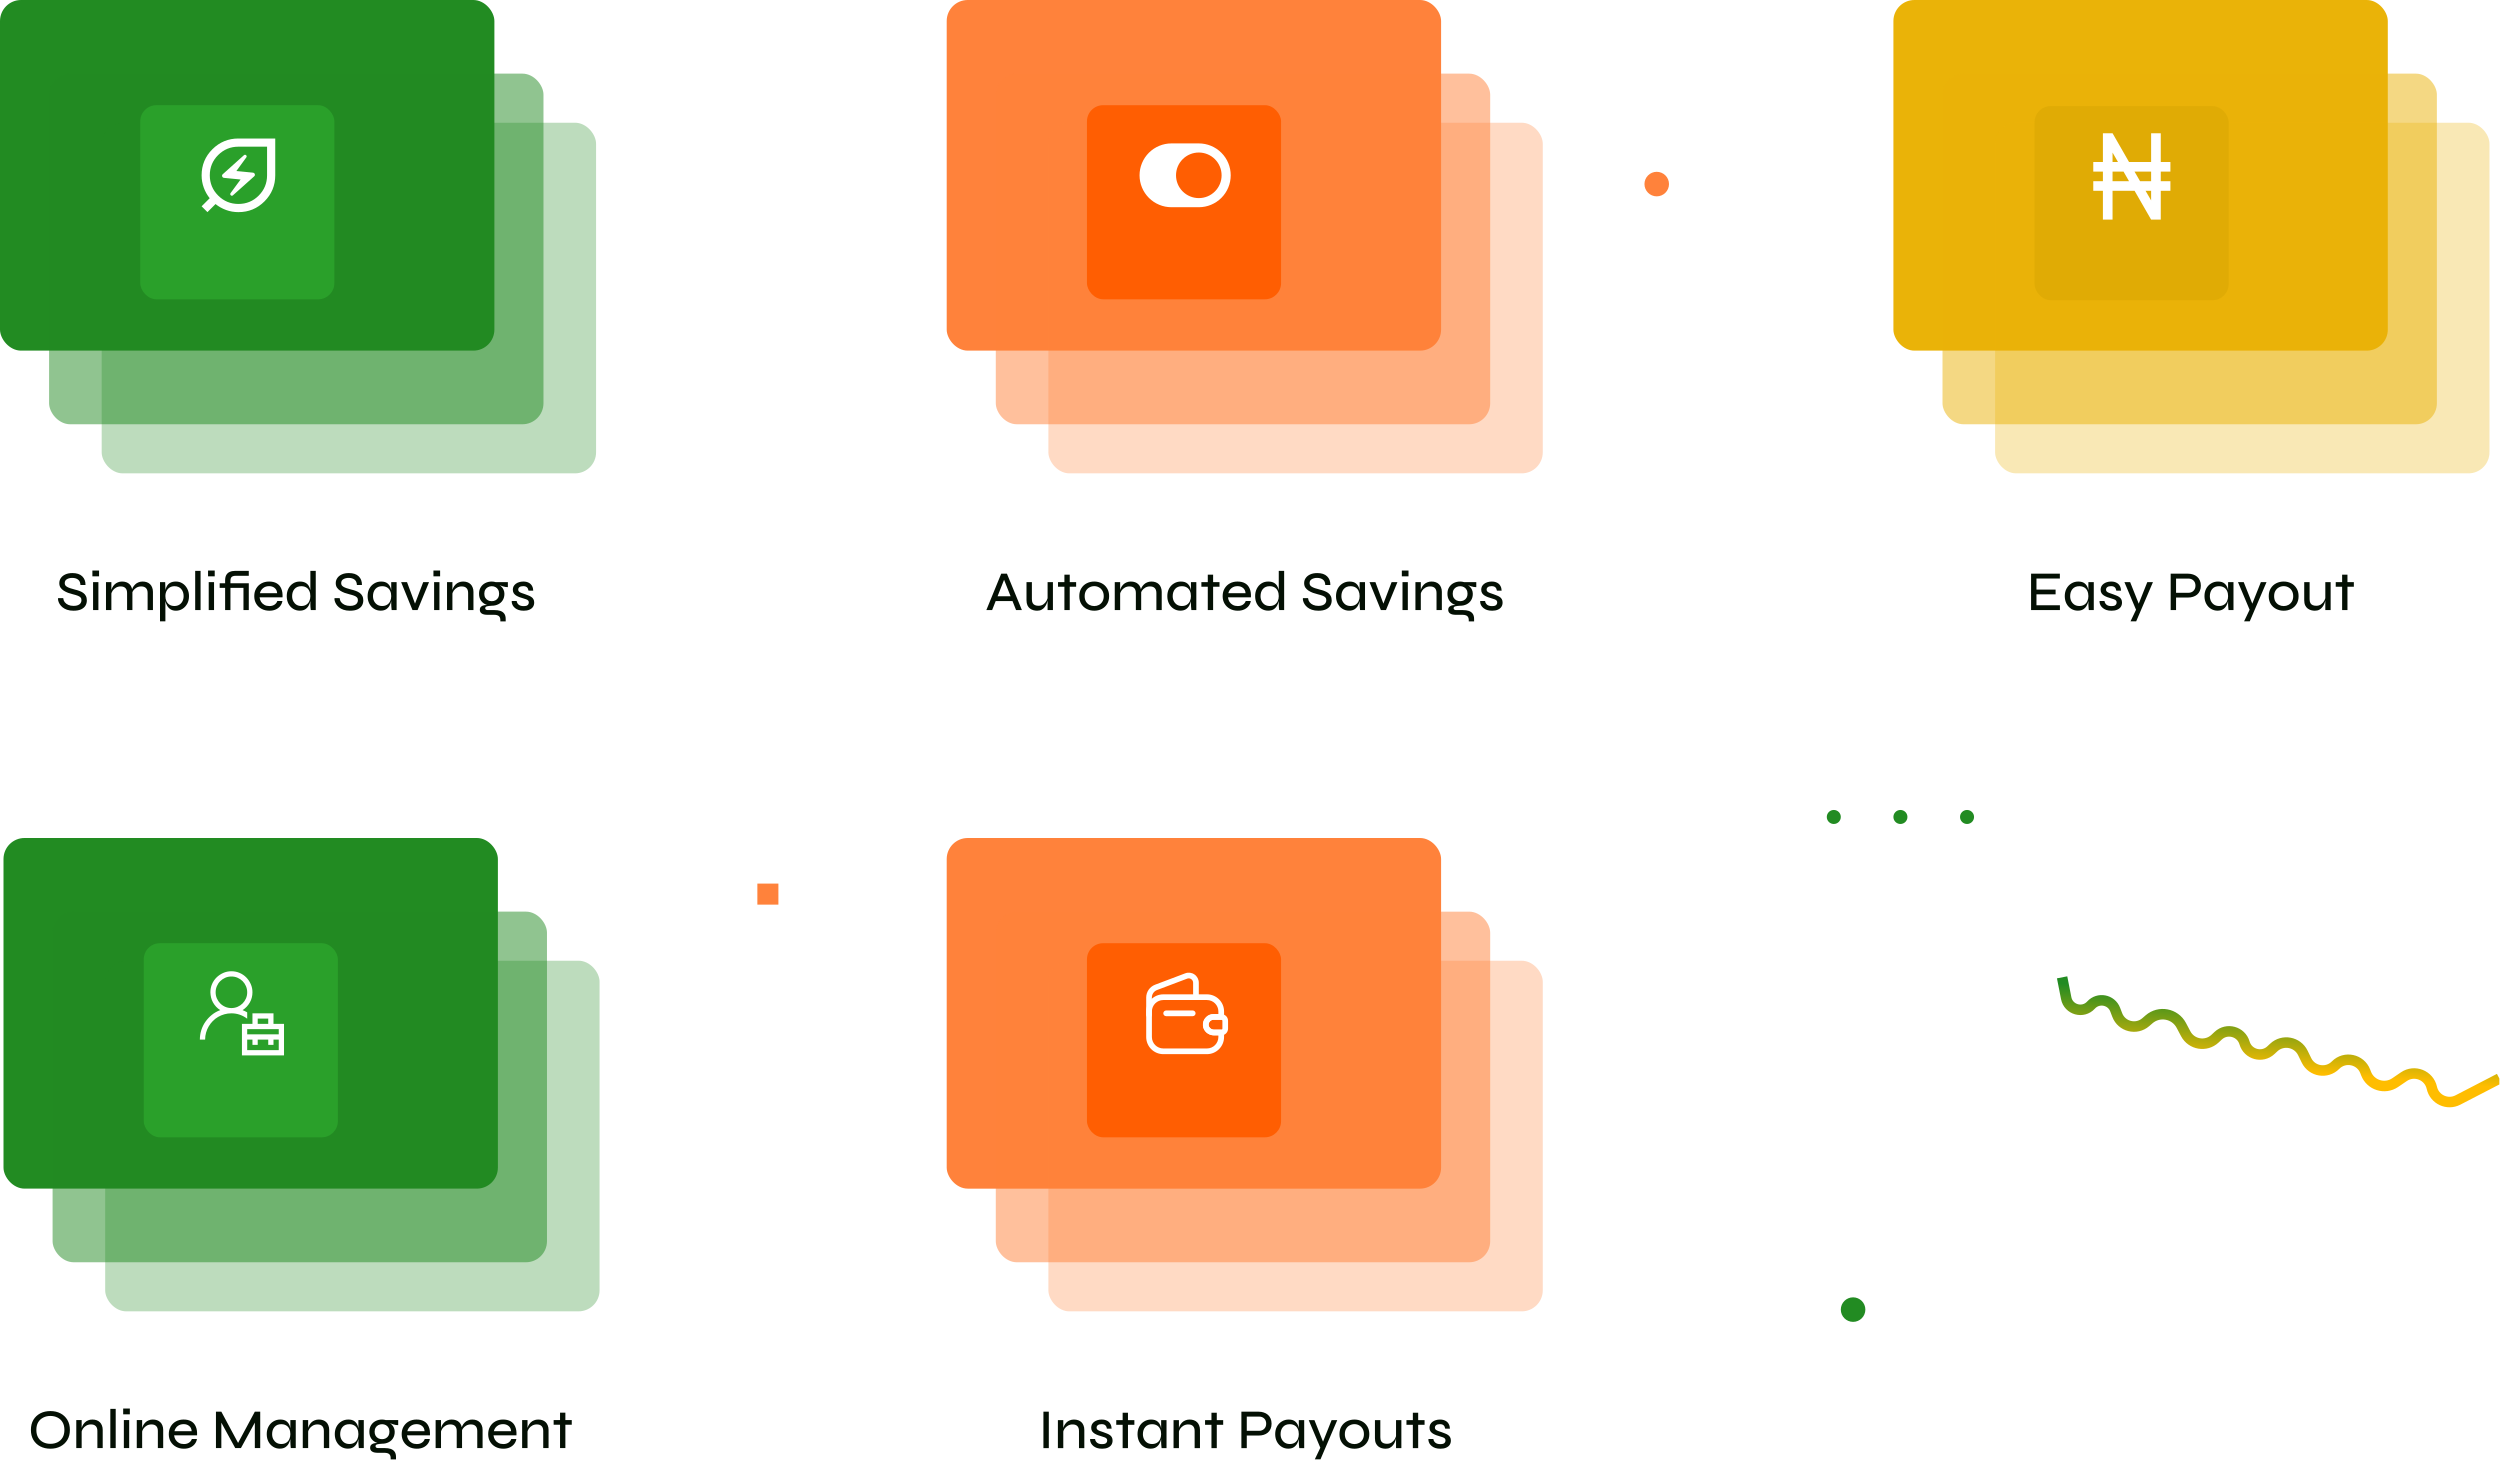 <svg width="713" height="417" viewBox="0 0 713 417" fill="none" xmlns="http://www.w3.org/2000/svg">
<g clip-path="url(#clip0_3793_39423)">
<circle cx="523" cy="233" r="2" fill="#228B22"/>
<circle cx="542" cy="233" r="2" fill="#228B22"/>
<circle cx="561" cy="233" r="2" fill="#228B22"/>
<path d="M588.114 278.734L589.277 284.671C589.927 287.992 594.085 289.152 596.361 286.647V286.647C598.425 284.375 602.16 285.081 603.253 287.95L603.834 289.476C605.099 292.8 609.284 293.852 611.97 291.521L612.9 290.715C615.806 288.194 620.301 289.034 622.101 292.434L623.369 294.831C625.013 297.936 629.159 298.63 631.725 296.23L632.627 295.385C635.118 293.054 639.192 294.173 640.143 297.449V297.449C641.094 300.725 645.168 301.844 647.659 299.513L648.465 298.759C651.044 296.346 655.222 297.117 656.771 300.291L657.812 302.423C659.368 305.61 663.606 306.305 666.098 303.782V303.782C668.73 301.116 673.237 302.066 674.57 305.567L674.792 306.152C676.068 309.502 680.139 310.782 683.102 308.764L685.59 307.069C688.618 305.006 692.772 306.657 693.559 310.235V310.235C694.289 313.558 697.972 315.285 700.993 313.72L712.817 307.599" stroke="url(#paint0_linear_3793_39423)" stroke-width="3"/>
<circle cx="472.5" cy="52.5" r="3.5" fill="#FF823B"/>
<circle cx="528.5" cy="373.5" r="3.5" fill="#228B22"/>
<rect x="216" y="252" width="6" height="6" fill="#FF823B"/>
<rect width="141" height="100" rx="6" fill="#228B22"/>
<rect opacity="0.5" x="14" y="21" width="141" height="100" rx="6" fill="#228B22"/>
<rect opacity="0.3" x="29" y="35" width="141" height="100" rx="6" fill="#228B22"/>
<g filter="url(#filter0_di_3793_39423)">
<rect x="40" y="22" width="55.36" height="55.36" rx="4.613" fill="#2AA02A"/>
</g>
<path d="M68 60.5C66.756 60.5 65.579 60.296 64.471 59.888C63.362 59.479 62.361 58.915 61.467 58.196L59.163 60.5L57.5 58.837L59.804 56.533C59.085 55.639 58.521 54.632 58.112 53.514C57.704 52.396 57.5 51.224 57.5 50C57.5 47.083 58.526 44.604 60.578 42.562C62.629 40.521 65.104 39.5 68 39.5H78.5V50C78.5 52.897 77.479 55.372 75.438 57.423C73.396 59.475 70.917 60.501 68 60.5ZM68 58.167C70.275 58.167 72.205 57.369 73.79 55.775C75.375 54.181 76.167 52.256 76.167 50V41.833H68C65.744 41.833 63.819 42.626 62.225 44.211C60.631 45.796 59.833 47.726 59.833 50C59.833 52.256 60.631 54.181 62.225 55.775C63.819 57.369 65.744 58.167 68 58.167ZM66.454 55.688L72.492 50.292C72.686 50.117 72.744 49.908 72.667 49.665C72.589 49.422 72.414 49.281 72.142 49.242L67.417 48.775L70.246 44.896C70.324 44.799 70.358 44.697 70.349 44.59C70.339 44.484 70.295 44.381 70.217 44.283C70.119 44.186 70.007 44.138 69.881 44.138C69.754 44.138 69.642 44.186 69.546 44.283L63.538 49.679C63.343 49.854 63.285 50.063 63.362 50.307C63.44 50.55 63.615 50.691 63.888 50.729L68.612 51.196L65.754 55.075C65.696 55.172 65.667 55.275 65.667 55.382C65.667 55.489 65.715 55.591 65.812 55.688C65.91 55.785 66.017 55.833 66.133 55.833C66.25 55.833 66.357 55.785 66.454 55.688Z" fill="white"/>
<path d="M16.56 170.592H18.032C18.064 171.008 18.203 171.387 18.448 171.728C18.704 172.059 19.045 172.32 19.472 172.512C19.909 172.704 20.416 172.8 20.992 172.8C21.493 172.8 21.909 172.731 22.24 172.592C22.571 172.453 22.816 172.267 22.976 172.032C23.147 171.787 23.232 171.499 23.232 171.168C23.232 170.837 23.141 170.576 22.96 170.384C22.779 170.181 22.507 170.016 22.144 169.888C21.781 169.749 21.333 169.616 20.8 169.488C20.331 169.371 19.867 169.232 19.408 169.072C18.96 168.901 18.544 168.693 18.16 168.448C17.787 168.203 17.483 167.909 17.248 167.568C17.024 167.216 16.912 166.795 16.912 166.304C16.912 165.781 17.056 165.307 17.344 164.88C17.632 164.443 18.053 164.096 18.608 163.84C19.173 163.573 19.856 163.44 20.656 163.44C21.893 163.44 22.827 163.749 23.456 164.368C24.096 164.987 24.405 165.813 24.384 166.848H22.944C22.912 166.123 22.683 165.605 22.256 165.296C21.829 164.976 21.275 164.816 20.592 164.816C20.005 164.816 19.504 164.939 19.088 165.184C18.672 165.419 18.464 165.792 18.464 166.304C18.464 166.528 18.512 166.725 18.608 166.896C18.704 167.056 18.864 167.205 19.088 167.344C19.312 167.483 19.611 167.616 19.984 167.744C20.368 167.872 20.843 168.011 21.408 168.16C21.835 168.256 22.245 168.379 22.64 168.528C23.045 168.677 23.408 168.864 23.728 169.088C24.048 169.312 24.299 169.6 24.48 169.952C24.672 170.304 24.768 170.736 24.768 171.248C24.768 171.792 24.635 172.288 24.368 172.736C24.101 173.173 23.685 173.525 23.12 173.792C22.565 174.048 21.845 174.176 20.96 174.176C20.256 174.176 19.643 174.085 19.12 173.904C18.608 173.723 18.176 173.488 17.824 173.2C17.483 172.912 17.211 172.603 17.008 172.272C16.816 171.941 16.683 171.627 16.608 171.328C16.544 171.029 16.528 170.784 16.56 170.592ZM28.254 162.72V164.368H26.35V162.72H28.254ZM26.542 166.016H28.062V174H26.542V166.016ZM30.227 166.016H31.763V174H30.227V166.016ZM34.803 165.856C35.251 165.856 35.656 165.92 36.019 166.048C36.381 166.176 36.691 166.368 36.947 166.624C37.203 166.869 37.4 167.179 37.539 167.552C37.688 167.915 37.763 168.331 37.763 168.8V174H36.243V169.136C36.243 168.507 36.088 168.037 35.779 167.728C35.48 167.408 35.021 167.248 34.403 167.248C33.923 167.248 33.485 167.36 33.091 167.584C32.696 167.808 32.371 168.107 32.115 168.48C31.869 168.843 31.72 169.253 31.667 169.712L31.651 168.832C31.704 168.405 31.816 168.011 31.987 167.648C32.168 167.285 32.392 166.971 32.659 166.704C32.936 166.427 33.256 166.219 33.619 166.08C33.981 165.931 34.376 165.856 34.803 165.856ZM40.659 165.856C41.107 165.856 41.512 165.92 41.875 166.048C42.237 166.176 42.547 166.368 42.803 166.624C43.059 166.869 43.256 167.179 43.395 167.552C43.544 167.915 43.619 168.331 43.619 168.8V174H42.099V169.136C42.099 168.507 41.944 168.037 41.635 167.728C41.336 167.408 40.877 167.248 40.259 167.248C39.779 167.248 39.341 167.36 38.947 167.584C38.552 167.808 38.227 168.107 37.971 168.48C37.725 168.843 37.576 169.253 37.523 169.712L37.507 168.816C37.56 168.389 37.672 168 37.843 167.648C38.024 167.285 38.253 166.971 38.531 166.704C38.808 166.427 39.128 166.219 39.491 166.08C39.853 165.931 40.243 165.856 40.659 165.856ZM50.193 174.176C49.574 174.176 49.057 174.043 48.641 173.776C48.225 173.509 47.9 173.163 47.665 172.736C47.43 172.309 47.26 171.856 47.153 171.376C47.046 170.896 46.993 170.443 46.993 170.016C46.993 169.44 47.041 168.901 47.137 168.4C47.244 167.899 47.414 167.456 47.649 167.072C47.884 166.688 48.209 166.389 48.625 166.176C49.041 165.963 49.564 165.856 50.193 165.856C50.886 165.856 51.51 166.037 52.065 166.4C52.62 166.752 53.062 167.243 53.393 167.872C53.734 168.501 53.905 169.216 53.905 170.016C53.905 170.837 53.734 171.563 53.393 172.192C53.052 172.811 52.598 173.296 52.033 173.648C51.478 174 50.865 174.176 50.193 174.176ZM49.761 172.832C50.273 172.832 50.726 172.715 51.121 172.48C51.516 172.235 51.82 171.904 52.033 171.488C52.257 171.061 52.369 170.571 52.369 170.016C52.369 169.195 52.14 168.517 51.681 167.984C51.233 167.451 50.593 167.184 49.761 167.184C49.26 167.184 48.812 167.301 48.417 167.536C48.033 167.771 47.729 168.101 47.505 168.528C47.281 168.955 47.169 169.451 47.169 170.016C47.169 170.549 47.265 171.029 47.457 171.456C47.66 171.872 47.953 172.208 48.337 172.464C48.721 172.709 49.196 172.832 49.761 172.832ZM45.633 166.016H47.105L47.169 167.824V177.2H45.633V166.016ZM55.668 162.816H57.204V174H55.668V162.816ZM61.239 162.72V164.368H59.335V162.72H61.239ZM59.527 166.016H61.047V174H59.527V166.016ZM67.259 167.664V166.352H70.731V167.664H67.259ZM69.435 166.352H70.955V174H69.435V166.352ZM64.203 174V165.552L65.723 165.632V174H64.203ZM67.019 162.816H70.955V164.224H67.179C66.902 164.213 66.651 164.251 66.427 164.336C66.203 164.411 66.027 164.549 65.899 164.752C65.782 164.955 65.723 165.248 65.723 165.632L64.203 165.552C64.203 164.912 64.315 164.389 64.539 163.984C64.774 163.579 65.105 163.285 65.531 163.104C65.958 162.912 66.454 162.816 67.019 162.816ZM62.651 166.352H67.883V167.664H62.651V166.352ZM79.09 171.408H80.546C80.46 171.931 80.258 172.4 79.938 172.816C79.618 173.232 79.197 173.563 78.674 173.808C78.151 174.053 77.538 174.176 76.834 174.176C76.002 174.176 75.26 174 74.61 173.648C73.959 173.296 73.447 172.811 73.074 172.192C72.701 171.573 72.514 170.853 72.514 170.032C72.514 169.2 72.695 168.475 73.058 167.856C73.421 167.227 73.922 166.736 74.562 166.384C75.202 166.032 75.933 165.856 76.754 165.856C77.618 165.856 78.343 166.027 78.93 166.368C79.516 166.709 79.948 167.216 80.226 167.888C80.514 168.549 80.631 169.376 80.578 170.368H74.034C74.087 170.848 74.231 171.275 74.466 171.648C74.711 172.021 75.031 172.315 75.426 172.528C75.831 172.741 76.295 172.848 76.818 172.848C77.404 172.848 77.895 172.715 78.29 172.448C78.684 172.181 78.951 171.835 79.09 171.408ZM76.77 167.168C76.076 167.168 75.501 167.355 75.042 167.728C74.583 168.091 74.279 168.576 74.13 169.184H79.042C78.999 168.533 78.764 168.037 78.338 167.696C77.911 167.344 77.388 167.168 76.77 167.168ZM85.492 174.16C84.798 174.16 84.169 173.984 83.603 173.632C83.038 173.28 82.59 172.795 82.26 172.176C81.939 171.547 81.779 170.827 81.779 170.016C81.779 169.205 81.939 168.491 82.26 167.872C82.579 167.243 83.017 166.752 83.572 166.4C84.126 166.037 84.766 165.856 85.492 165.856C86.121 165.856 86.644 165.963 87.059 166.176C87.475 166.389 87.801 166.688 88.035 167.072C88.27 167.456 88.436 167.899 88.531 168.4C88.638 168.901 88.692 169.44 88.692 170.016C88.692 170.443 88.638 170.896 88.531 171.376C88.425 171.856 88.254 172.309 88.019 172.736C87.785 173.163 87.46 173.509 87.043 173.776C86.627 174.032 86.11 174.16 85.492 174.16ZM85.924 172.832C86.489 172.832 86.963 172.709 87.347 172.464C87.742 172.208 88.035 171.867 88.228 171.44C88.419 171.013 88.516 170.539 88.516 170.016C88.516 169.451 88.414 168.955 88.212 168.528C88.019 168.101 87.726 167.771 87.332 167.536C86.948 167.301 86.478 167.184 85.924 167.184C85.091 167.184 84.446 167.451 83.987 167.984C83.54 168.517 83.316 169.195 83.316 170.016C83.316 170.571 83.427 171.061 83.651 171.488C83.876 171.904 84.18 172.235 84.564 172.48C84.958 172.715 85.412 172.832 85.924 172.832ZM88.516 162.816H90.052V174H88.644C88.612 173.765 88.579 173.477 88.547 173.136C88.526 172.795 88.516 172.501 88.516 172.256V162.816ZM95.404 170.592H96.876C96.908 171.008 97.046 171.387 97.292 171.728C97.548 172.059 97.889 172.32 98.316 172.512C98.753 172.704 99.26 172.8 99.836 172.8C100.337 172.8 100.753 172.731 101.084 172.592C101.414 172.453 101.66 172.267 101.82 172.032C101.99 171.787 102.076 171.499 102.076 171.168C102.076 170.837 101.985 170.576 101.804 170.384C101.622 170.181 101.35 170.016 100.988 169.888C100.625 169.749 100.177 169.616 99.644 169.488C99.174 169.371 98.71 169.232 98.252 169.072C97.804 168.901 97.388 168.693 97.004 168.448C96.63 168.203 96.326 167.909 96.092 167.568C95.868 167.216 95.756 166.795 95.756 166.304C95.756 165.781 95.9 165.307 96.188 164.88C96.476 164.443 96.897 164.096 97.452 163.84C98.017 163.573 98.7 163.44 99.5 163.44C100.737 163.44 101.67 163.749 102.3 164.368C102.94 164.987 103.249 165.813 103.228 166.848H101.788C101.756 166.123 101.526 165.605 101.1 165.296C100.673 164.976 100.118 164.816 99.436 164.816C98.849 164.816 98.348 164.939 97.932 165.184C97.516 165.419 97.308 165.792 97.308 166.304C97.308 166.528 97.356 166.725 97.452 166.896C97.548 167.056 97.708 167.205 97.932 167.344C98.156 167.483 98.454 167.616 98.828 167.744C99.212 167.872 99.686 168.011 100.252 168.16C100.678 168.256 101.089 168.379 101.484 168.528C101.889 168.677 102.252 168.864 102.572 169.088C102.892 169.312 103.142 169.6 103.324 169.952C103.516 170.304 103.612 170.736 103.612 171.248C103.612 171.792 103.478 172.288 103.212 172.736C102.945 173.173 102.529 173.525 101.964 173.792C101.409 174.048 100.689 174.176 99.804 174.176C99.1 174.176 98.486 174.085 97.964 173.904C97.452 173.723 97.02 173.488 96.668 173.2C96.326 172.912 96.054 172.603 95.852 172.272C95.66 171.941 95.526 171.627 95.452 171.328C95.388 171.029 95.372 170.784 95.404 170.592ZM108.554 174.16C107.871 174.16 107.247 173.984 106.682 173.632C106.117 173.28 105.669 172.795 105.338 172.176C105.007 171.547 104.842 170.827 104.842 170.016C104.842 169.205 105.007 168.491 105.338 167.872C105.679 167.243 106.143 166.752 106.73 166.4C107.317 166.037 107.973 165.856 108.698 165.856C109.498 165.856 110.117 166.043 110.554 166.416C111.002 166.789 111.311 167.291 111.482 167.92C111.663 168.549 111.754 169.248 111.754 170.016C111.754 170.443 111.701 170.896 111.594 171.376C111.487 171.856 111.317 172.309 111.082 172.736C110.847 173.163 110.522 173.509 110.106 173.776C109.69 174.032 109.173 174.16 108.554 174.16ZM108.986 172.832C109.551 172.832 110.026 172.709 110.41 172.464C110.805 172.208 111.098 171.867 111.29 171.44C111.482 171.013 111.578 170.539 111.578 170.016C111.578 169.451 111.477 168.955 111.274 168.528C111.082 168.101 110.789 167.771 110.394 167.536C110.01 167.301 109.541 167.184 108.986 167.184C108.154 167.184 107.509 167.451 107.05 167.984C106.602 168.517 106.378 169.195 106.378 170.016C106.378 170.571 106.49 171.061 106.714 171.488C106.938 171.904 107.242 172.235 107.626 172.48C108.021 172.715 108.474 172.832 108.986 172.832ZM111.578 166.016H113.114V174H111.706C111.706 174 111.695 173.904 111.674 173.712C111.653 173.509 111.631 173.269 111.61 172.992C111.589 172.715 111.578 172.469 111.578 172.256V166.016ZM118.605 172.816H118.109L120.701 166.016H122.365L119.085 174H117.645L114.397 166.016H116.077L118.605 172.816ZM125.52 162.72V164.368H123.616V162.72H125.52ZM123.808 166.016H125.328V174H123.808V166.016ZM127.492 166.016H129.028V174H127.492V166.016ZM132.068 165.856C132.516 165.856 132.922 165.92 133.284 166.048C133.647 166.176 133.956 166.368 134.212 166.624C134.468 166.869 134.666 167.179 134.804 167.552C134.954 167.915 135.028 168.331 135.028 168.8V174H133.508V169.136C133.508 168.507 133.354 168.037 133.044 167.728C132.746 167.408 132.287 167.248 131.668 167.248C131.188 167.248 130.751 167.36 130.356 167.584C129.962 167.808 129.636 168.107 129.38 168.48C129.135 168.843 128.986 169.253 128.932 169.712L128.916 168.832C128.97 168.405 129.082 168.011 129.252 167.648C129.434 167.285 129.658 166.971 129.924 166.704C130.202 166.427 130.522 166.219 130.884 166.08C131.247 165.931 131.642 165.856 132.068 165.856ZM140.255 172.752C139.594 172.752 138.986 172.619 138.431 172.352C137.877 172.085 137.434 171.696 137.103 171.184C136.783 170.672 136.623 170.053 136.623 169.328C136.623 168.613 136.783 168 137.103 167.488C137.423 166.965 137.855 166.565 138.399 166.288C138.954 166 139.573 165.856 140.255 165.856C140.458 165.856 140.65 165.872 140.831 165.904C141.013 165.925 141.189 165.963 141.359 166.016H144.847V167.456C144.367 167.456 143.882 167.376 143.391 167.216C142.911 167.056 142.49 166.885 142.127 166.704L142.079 166.624C142.442 166.816 142.757 167.051 143.023 167.328C143.29 167.595 143.493 167.899 143.631 168.24C143.781 168.571 143.855 168.944 143.855 169.36C143.855 170.064 143.695 170.672 143.375 171.184C143.066 171.696 142.634 172.085 142.079 172.352C141.535 172.619 140.927 172.752 140.255 172.752ZM142.703 177.232V176.864C142.703 176.32 142.554 175.931 142.255 175.696C141.957 175.461 141.519 175.344 140.943 175.344H139.071C138.677 175.344 138.341 175.312 138.063 175.248C137.786 175.184 137.557 175.088 137.375 174.96C137.194 174.843 137.061 174.693 136.975 174.512C136.89 174.341 136.847 174.149 136.847 173.936C136.847 173.52 136.975 173.205 137.231 172.992C137.487 172.779 137.813 172.645 138.207 172.592C138.602 172.528 139.002 172.523 139.407 172.576L140.255 172.752C139.647 172.784 139.183 172.843 138.863 172.928C138.543 173.013 138.383 173.195 138.383 173.472C138.383 173.632 138.447 173.76 138.575 173.856C138.703 173.952 138.885 174 139.119 174H141.071C141.679 174 142.218 174.075 142.687 174.224C143.167 174.384 143.541 174.645 143.807 175.008C144.085 175.381 144.223 175.888 144.223 176.528V177.232H142.703ZM140.255 171.456C140.639 171.456 140.986 171.376 141.295 171.216C141.615 171.045 141.871 170.805 142.063 170.496C142.255 170.176 142.351 169.792 142.351 169.344C142.351 168.885 142.255 168.496 142.063 168.176C141.882 167.845 141.631 167.6 141.311 167.44C140.991 167.269 140.639 167.184 140.255 167.184C139.871 167.184 139.514 167.269 139.183 167.44C138.863 167.6 138.607 167.84 138.415 168.16C138.223 168.48 138.127 168.875 138.127 169.344C138.127 169.792 138.223 170.176 138.415 170.496C138.607 170.805 138.863 171.045 139.183 171.216C139.503 171.376 139.861 171.456 140.255 171.456ZM145.953 171.408H147.361C147.414 171.835 147.606 172.187 147.937 172.464C148.268 172.731 148.732 172.864 149.329 172.864C149.713 172.864 150.012 172.821 150.225 172.736C150.438 172.64 150.588 172.512 150.673 172.352C150.769 172.192 150.817 172.016 150.817 171.824C150.817 171.579 150.753 171.392 150.625 171.264C150.497 171.125 150.316 171.013 150.081 170.928C149.846 170.832 149.569 170.741 149.249 170.656C148.897 170.56 148.545 170.448 148.193 170.32C147.841 170.192 147.516 170.037 147.217 169.856C146.929 169.675 146.694 169.451 146.513 169.184C146.342 168.907 146.257 168.571 146.257 168.176C146.257 167.845 146.326 167.536 146.465 167.248C146.614 166.96 146.822 166.715 147.089 166.512C147.366 166.299 147.686 166.139 148.049 166.032C148.412 165.915 148.812 165.856 149.249 165.856C149.857 165.856 150.369 165.968 150.785 166.192C151.201 166.405 151.516 166.709 151.729 167.104C151.953 167.499 152.07 167.952 152.081 168.464H150.737C150.662 168.016 150.508 167.691 150.273 167.488C150.038 167.275 149.686 167.168 149.217 167.168C148.758 167.168 148.406 167.259 148.161 167.44C147.916 167.621 147.793 167.867 147.793 168.176C147.793 168.411 147.878 168.603 148.049 168.752C148.22 168.891 148.449 169.013 148.737 169.12C149.025 169.227 149.35 169.339 149.713 169.456C150.054 169.573 150.38 169.696 150.689 169.824C151.009 169.941 151.292 170.085 151.537 170.256C151.793 170.416 151.99 170.629 152.129 170.896C152.278 171.152 152.353 171.472 152.353 171.856C152.353 172.325 152.236 172.736 152.001 173.088C151.766 173.429 151.425 173.696 150.977 173.888C150.54 174.08 150.006 174.176 149.377 174.176C148.801 174.176 148.31 174.107 147.905 173.968C147.51 173.829 147.174 173.648 146.897 173.424C146.63 173.2 146.422 172.965 146.273 172.72C146.134 172.464 146.038 172.219 145.985 171.984C145.942 171.749 145.932 171.557 145.953 171.408Z" fill="#041004"/>
<rect x="0.998" y="238.996" width="141" height="100" rx="6" fill="#228B22"/>
<rect opacity="0.5" x="14.998" y="259.996" width="141" height="100" rx="6" fill="#228B22"/>
<rect opacity="0.3" x="29.998" y="273.996" width="141" height="100" rx="6" fill="#228B22"/>
<g filter="url(#filter1_di_3793_39423)">
<rect x="41" y="261" width="55.36" height="55.36" rx="4.613" fill="#2AA02A"/>
</g>
<g clip-path="url(#clip1_3793_39423)">
<path d="M70.453 290.5C69.805 290.016 69.106 289.645 68.356 289.387C67.606 289.129 66.82 289 66 289C65.312 289 64.648 289.09 64.008 289.27C63.367 289.449 62.77 289.699 62.215 290.02C61.66 290.34 61.156 290.73 60.703 291.191C60.25 291.652 59.859 292.16 59.531 292.715C59.203 293.27 58.949 293.867 58.77 294.508C58.59 295.148 58.5 295.812 58.5 296.5H57C57 295.562 57.137 294.66 57.41 293.793C57.684 292.926 58.078 292.125 58.594 291.391C59.109 290.656 59.719 290.004 60.422 289.434C61.125 288.863 61.922 288.414 62.812 288.086C62.375 287.812 61.984 287.492 61.641 287.125C61.297 286.758 61 286.352 60.75 285.906C60.5 285.461 60.316 284.996 60.199 284.512C60.082 284.027 60.016 283.523 60 283C60 282.172 60.156 281.395 60.469 280.668C60.781 279.941 61.211 279.309 61.758 278.77C62.305 278.23 62.941 277.801 63.668 277.48C64.394 277.16 65.172 277 66 277C66.828 277 67.606 277.156 68.332 277.469C69.059 277.781 69.691 278.211 70.231 278.758C70.769 279.305 71.199 279.941 71.519 280.668C71.84 281.395 72 282.172 72 283C72 283.516 71.938 284.02 71.812 284.512C71.688 285.004 71.5 285.469 71.25 285.906C71 286.344 70.703 286.746 70.359 287.113C70.016 287.48 69.621 287.805 69.176 288.086C69.644 288.266 70.086 288.477 70.5 288.719V290.5H70.453ZM61.5 283C61.5 283.625 61.617 284.207 61.852 284.746C62.086 285.285 62.406 285.762 62.812 286.176C63.219 286.59 63.695 286.914 64.242 287.148C64.789 287.383 65.375 287.5 66 287.5C66.617 287.5 67.199 287.383 67.746 287.148C68.293 286.914 68.769 286.594 69.176 286.188C69.582 285.781 69.906 285.305 70.148 284.758C70.391 284.211 70.508 283.625 70.5 283C70.5 282.383 70.383 281.801 70.148 281.254C69.914 280.707 69.594 280.23 69.188 279.824C68.781 279.418 68.301 279.094 67.746 278.852C67.191 278.609 66.609 278.492 66 278.5C65.375 278.5 64.793 278.617 64.254 278.852C63.715 279.086 63.238 279.406 62.824 279.812C62.41 280.219 62.086 280.699 61.852 281.254C61.617 281.809 61.5 282.391 61.5 283ZM81 292V301H69V292H72V289H78V292H81ZM73.5 292H76.5V290.5H73.5V292ZM79.5 296.5H78V298H76.5V296.5H73.5V298H72V296.5H70.5V299.5H79.5V296.5ZM79.5 293.5H70.5V295H79.5V293.5Z" fill="white"/>
</g>
<path d="M14.366 413.172C13.289 413.172 12.329 412.953 11.486 412.516C10.654 412.079 9.998 411.46 9.518 410.66C9.049 409.86 8.814 408.911 8.814 407.812C8.814 406.703 9.049 405.748 9.518 404.948C9.998 404.148 10.654 403.529 11.486 403.092C12.329 402.655 13.289 402.436 14.366 402.436C15.454 402.436 16.414 402.655 17.246 403.092C18.078 403.529 18.734 404.148 19.214 404.948C19.694 405.748 19.934 406.703 19.934 407.812C19.934 408.911 19.694 409.86 19.214 410.66C18.734 411.46 18.078 412.079 17.246 412.516C16.414 412.953 15.454 413.172 14.366 413.172ZM14.366 411.78C15.134 411.78 15.817 411.631 16.414 411.332C17.012 411.033 17.486 410.591 17.838 410.004C18.19 409.417 18.366 408.687 18.366 407.812C18.366 406.937 18.19 406.207 17.838 405.62C17.486 405.033 17.012 404.591 16.414 404.292C15.817 403.983 15.134 403.828 14.366 403.828C13.62 403.828 12.942 403.983 12.334 404.292C11.726 404.591 11.246 405.033 10.894 405.62C10.542 406.207 10.366 406.937 10.366 407.812C10.366 408.687 10.542 409.417 10.894 410.004C11.246 410.591 11.726 411.033 12.334 411.332C12.942 411.631 13.62 411.78 14.366 411.78ZM21.756 405.012H23.292V412.996H21.756V405.012ZM26.332 404.852C26.78 404.852 27.186 404.916 27.548 405.044C27.911 405.172 28.22 405.364 28.476 405.62C28.732 405.865 28.93 406.175 29.068 406.548C29.218 406.911 29.292 407.327 29.292 407.796V412.996H27.772V408.132C27.772 407.503 27.618 407.033 27.308 406.724C27.01 406.404 26.551 406.244 25.932 406.244C25.452 406.244 25.015 406.356 24.62 406.58C24.226 406.804 23.9 407.103 23.644 407.476C23.399 407.839 23.25 408.249 23.196 408.708L23.18 407.828C23.234 407.401 23.346 407.007 23.516 406.644C23.698 406.281 23.922 405.967 24.188 405.7C24.466 405.423 24.786 405.215 25.148 405.076C25.511 404.927 25.906 404.852 26.332 404.852ZM31.463 401.812H32.999V412.996H31.463V401.812ZM37.034 401.716V403.364H35.13V401.716H37.034ZM35.322 405.012H36.842V412.996H35.322V405.012ZM39.006 405.012H40.542V412.996H39.006V405.012ZM43.582 404.852C44.03 404.852 44.436 404.916 44.798 405.044C45.161 405.172 45.47 405.364 45.726 405.62C45.982 405.865 46.18 406.175 46.318 406.548C46.468 406.911 46.542 407.327 46.542 407.796V412.996H45.022V408.132C45.022 407.503 44.868 407.033 44.558 406.724C44.26 406.404 43.801 406.244 43.182 406.244C42.702 406.244 42.265 406.356 41.87 406.58C41.476 406.804 41.15 407.103 40.894 407.476C40.649 407.839 40.5 408.249 40.446 408.708L40.43 407.828C40.484 407.401 40.596 407.007 40.766 406.644C40.948 406.281 41.172 405.967 41.438 405.7C41.716 405.423 42.036 405.215 42.398 405.076C42.761 404.927 43.156 404.852 43.582 404.852ZM54.713 410.404H56.169C56.084 410.927 55.881 411.396 55.561 411.812C55.241 412.228 54.82 412.559 54.297 412.804C53.775 413.049 53.161 413.172 52.457 413.172C51.625 413.172 50.884 412.996 50.233 412.644C49.583 412.292 49.071 411.807 48.697 411.188C48.324 410.569 48.137 409.849 48.137 409.028C48.137 408.196 48.319 407.471 48.681 406.852C49.044 406.223 49.545 405.732 50.185 405.38C50.825 405.028 51.556 404.852 52.377 404.852C53.241 404.852 53.967 405.023 54.553 405.364C55.14 405.705 55.572 406.212 55.849 406.884C56.137 407.545 56.255 408.372 56.201 409.364H49.657C49.711 409.844 49.855 410.271 50.089 410.644C50.334 411.017 50.654 411.311 51.049 411.524C51.455 411.737 51.919 411.844 52.441 411.844C53.028 411.844 53.519 411.711 53.913 411.444C54.308 411.177 54.575 410.831 54.713 410.404ZM52.393 406.164C51.7 406.164 51.124 406.351 50.665 406.724C50.206 407.087 49.903 407.572 49.753 408.18H54.665C54.623 407.529 54.388 407.033 53.961 406.692C53.535 406.34 53.012 406.164 52.393 406.164ZM68.23 412.132H67.574L72.678 402.612H74.214V412.996H72.678V405.028L73.014 405.108L68.71 412.996H67.094L62.79 405.124L63.126 405.044V412.996H61.59V402.612H63.126L68.23 412.132ZM79.787 413.156C79.104 413.156 78.48 412.98 77.915 412.628C77.349 412.276 76.901 411.791 76.571 411.172C76.24 410.543 76.075 409.823 76.075 409.012C76.075 408.201 76.24 407.487 76.571 406.868C76.912 406.239 77.376 405.748 77.963 405.396C78.549 405.033 79.205 404.852 79.931 404.852C80.731 404.852 81.349 405.039 81.787 405.412C82.235 405.785 82.544 406.287 82.715 406.916C82.896 407.545 82.987 408.244 82.987 409.012C82.987 409.439 82.933 409.892 82.827 410.372C82.72 410.852 82.549 411.305 82.315 411.732C82.08 412.159 81.755 412.505 81.339 412.772C80.923 413.028 80.405 413.156 79.787 413.156ZM80.219 411.828C80.784 411.828 81.259 411.705 81.643 411.46C82.037 411.204 82.331 410.863 82.523 410.436C82.715 410.009 82.811 409.535 82.811 409.012C82.811 408.447 82.709 407.951 82.507 407.524C82.315 407.097 82.021 406.767 81.627 406.532C81.243 406.297 80.773 406.18 80.219 406.18C79.387 406.18 78.741 406.447 78.283 406.98C77.835 407.513 77.611 408.191 77.611 409.012C77.611 409.567 77.723 410.057 77.947 410.484C78.171 410.9 78.475 411.231 78.859 411.476C79.253 411.711 79.707 411.828 80.219 411.828ZM82.811 405.012H84.347V412.996H82.939C82.939 412.996 82.928 412.9 82.907 412.708C82.885 412.505 82.864 412.265 82.843 411.988C82.821 411.711 82.811 411.465 82.811 411.252V405.012ZM86.35 405.012H87.886V412.996H86.35V405.012ZM90.926 404.852C91.374 404.852 91.779 404.916 92.142 405.044C92.505 405.172 92.814 405.364 93.07 405.62C93.326 405.865 93.523 406.175 93.662 406.548C93.811 406.911 93.886 407.327 93.886 407.796V412.996H92.366V408.132C92.366 407.503 92.211 407.033 91.902 406.724C91.603 406.404 91.145 406.244 90.526 406.244C90.046 406.244 89.609 406.356 89.214 406.58C88.819 406.804 88.494 407.103 88.238 407.476C87.993 407.839 87.843 408.249 87.79 408.708L87.774 407.828C87.827 407.401 87.939 407.007 88.11 406.644C88.291 406.281 88.515 405.967 88.782 405.7C89.059 405.423 89.379 405.215 89.742 405.076C90.105 404.927 90.499 404.852 90.926 404.852ZM99.193 413.156C98.51 413.156 97.886 412.98 97.321 412.628C96.756 412.276 96.308 411.791 95.977 411.172C95.646 410.543 95.481 409.823 95.481 409.012C95.481 408.201 95.646 407.487 95.977 406.868C96.318 406.239 96.782 405.748 97.369 405.396C97.956 405.033 98.612 404.852 99.337 404.852C100.137 404.852 100.756 405.039 101.193 405.412C101.641 405.785 101.95 406.287 102.121 406.916C102.302 407.545 102.393 408.244 102.393 409.012C102.393 409.439 102.34 409.892 102.233 410.372C102.126 410.852 101.956 411.305 101.721 411.732C101.486 412.159 101.161 412.505 100.745 412.772C100.329 413.028 99.812 413.156 99.193 413.156ZM99.625 411.828C100.19 411.828 100.665 411.705 101.049 411.46C101.444 411.204 101.737 410.863 101.929 410.436C102.121 410.009 102.217 409.535 102.217 409.012C102.217 408.447 102.116 407.951 101.913 407.524C101.721 407.097 101.428 406.767 101.033 406.532C100.649 406.297 100.18 406.18 99.625 406.18C98.793 406.18 98.148 406.447 97.689 406.98C97.241 407.513 97.017 408.191 97.017 409.012C97.017 409.567 97.129 410.057 97.353 410.484C97.577 410.9 97.881 411.231 98.265 411.476C98.66 411.711 99.113 411.828 99.625 411.828ZM102.217 405.012H103.753V412.996H102.345C102.345 412.996 102.334 412.9 102.313 412.708C102.292 412.505 102.27 412.265 102.249 411.988C102.228 411.711 102.217 411.465 102.217 411.252V405.012ZM108.972 411.748C108.311 411.748 107.703 411.615 107.148 411.348C106.594 411.081 106.151 410.692 105.82 410.18C105.5 409.668 105.34 409.049 105.34 408.324C105.34 407.609 105.5 406.996 105.82 406.484C106.14 405.961 106.572 405.561 107.116 405.284C107.671 404.996 108.29 404.852 108.972 404.852C109.175 404.852 109.367 404.868 109.548 404.9C109.73 404.921 109.906 404.959 110.076 405.012H113.564V406.452C113.084 406.452 112.599 406.372 112.108 406.212C111.628 406.052 111.207 405.881 110.844 405.7L110.796 405.62C111.159 405.812 111.474 406.047 111.74 406.324C112.007 406.591 112.21 406.895 112.348 407.236C112.498 407.567 112.572 407.94 112.572 408.356C112.572 409.06 112.412 409.668 112.092 410.18C111.783 410.692 111.351 411.081 110.796 411.348C110.252 411.615 109.644 411.748 108.972 411.748ZM111.42 416.228V415.86C111.42 415.316 111.271 414.927 110.972 414.692C110.674 414.457 110.236 414.34 109.66 414.34H107.788C107.394 414.34 107.058 414.308 106.78 414.244C106.503 414.18 106.274 414.084 106.092 413.956C105.911 413.839 105.778 413.689 105.692 413.508C105.607 413.337 105.564 413.145 105.564 412.932C105.564 412.516 105.692 412.201 105.948 411.988C106.204 411.775 106.53 411.641 106.924 411.588C107.319 411.524 107.719 411.519 108.124 411.572L108.972 411.748C108.364 411.78 107.9 411.839 107.58 411.924C107.26 412.009 107.1 412.191 107.1 412.468C107.1 412.628 107.164 412.756 107.292 412.852C107.42 412.948 107.602 412.996 107.836 412.996H109.788C110.396 412.996 110.935 413.071 111.404 413.22C111.884 413.38 112.258 413.641 112.524 414.004C112.802 414.377 112.94 414.884 112.94 415.524V416.228H111.42ZM108.972 410.452C109.356 410.452 109.703 410.372 110.012 410.212C110.332 410.041 110.588 409.801 110.78 409.492C110.972 409.172 111.068 408.788 111.068 408.34C111.068 407.881 110.972 407.492 110.78 407.172C110.599 406.841 110.348 406.596 110.028 406.436C109.708 406.265 109.356 406.18 108.972 406.18C108.588 406.18 108.231 406.265 107.9 406.436C107.58 406.596 107.324 406.836 107.132 407.156C106.94 407.476 106.844 407.871 106.844 408.34C106.844 408.788 106.94 409.172 107.132 409.492C107.324 409.801 107.58 410.041 107.9 410.212C108.22 410.372 108.578 410.452 108.972 410.452ZM121.135 410.404H122.591C122.506 410.927 122.303 411.396 121.983 411.812C121.663 412.228 121.242 412.559 120.719 412.804C120.196 413.049 119.583 413.172 118.879 413.172C118.047 413.172 117.306 412.996 116.655 412.644C116.004 412.292 115.492 411.807 115.119 411.188C114.746 410.569 114.559 409.849 114.559 409.028C114.559 408.196 114.74 407.471 115.103 406.852C115.466 406.223 115.967 405.732 116.607 405.38C117.247 405.028 117.978 404.852 118.799 404.852C119.663 404.852 120.388 405.023 120.975 405.364C121.562 405.705 121.994 406.212 122.271 406.884C122.559 407.545 122.676 408.372 122.623 409.364H116.079C116.132 409.844 116.276 410.271 116.511 410.644C116.756 411.017 117.076 411.311 117.471 411.524C117.876 411.737 118.34 411.844 118.863 411.844C119.45 411.844 119.94 411.711 120.335 411.444C120.73 411.177 120.996 410.831 121.135 410.404ZM118.815 406.164C118.122 406.164 117.546 406.351 117.087 406.724C116.628 407.087 116.324 407.572 116.175 408.18H121.087C121.044 407.529 120.81 407.033 120.383 406.692C119.956 406.34 119.434 406.164 118.815 406.164ZM124.241 405.012H125.777V412.996H124.241V405.012ZM128.817 404.852C129.265 404.852 129.67 404.916 130.033 405.044C130.395 405.172 130.705 405.364 130.961 405.62C131.217 405.865 131.414 406.175 131.553 406.548C131.702 406.911 131.777 407.327 131.777 407.796V412.996H130.257V408.132C130.257 407.503 130.102 407.033 129.793 406.724C129.494 406.404 129.035 406.244 128.417 406.244C127.937 406.244 127.499 406.356 127.105 406.58C126.71 406.804 126.385 407.103 126.129 407.476C125.883 407.839 125.734 408.249 125.681 408.708L125.665 407.828C125.718 407.401 125.83 407.007 126.001 406.644C126.182 406.281 126.406 405.967 126.673 405.7C126.95 405.423 127.27 405.215 127.633 405.076C127.995 404.927 128.39 404.852 128.817 404.852ZM134.673 404.852C135.121 404.852 135.526 404.916 135.889 405.044C136.251 405.172 136.561 405.364 136.817 405.62C137.073 405.865 137.27 406.175 137.409 406.548C137.558 406.911 137.633 407.327 137.633 407.796V412.996H136.113V408.132C136.113 407.503 135.958 407.033 135.649 406.724C135.35 406.404 134.891 406.244 134.273 406.244C133.793 406.244 133.355 406.356 132.961 406.58C132.566 406.804 132.241 407.103 131.985 407.476C131.739 407.839 131.59 408.249 131.537 408.708L131.521 407.812C131.574 407.385 131.686 406.996 131.857 406.644C132.038 406.281 132.267 405.967 132.545 405.7C132.822 405.423 133.142 405.215 133.505 405.076C133.867 404.927 134.257 404.852 134.673 404.852ZM145.807 410.404H147.263C147.178 410.927 146.975 411.396 146.655 411.812C146.335 412.228 145.914 412.559 145.391 412.804C144.868 413.049 144.255 413.172 143.551 413.172C142.719 413.172 141.978 412.996 141.327 412.644C140.676 412.292 140.164 411.807 139.791 411.188C139.418 410.569 139.231 409.849 139.231 409.028C139.231 408.196 139.412 407.471 139.775 406.852C140.138 406.223 140.639 405.732 141.279 405.38C141.919 405.028 142.65 404.852 143.471 404.852C144.335 404.852 145.06 405.023 145.647 405.364C146.234 405.705 146.666 406.212 146.943 406.884C147.231 407.545 147.348 408.372 147.295 409.364H140.751C140.804 409.844 140.948 410.271 141.183 410.644C141.428 411.017 141.748 411.311 142.143 411.524C142.548 411.737 143.012 411.844 143.535 411.844C144.122 411.844 144.612 411.711 145.007 411.444C145.402 411.177 145.668 410.831 145.807 410.404ZM143.487 406.164C142.794 406.164 142.218 406.351 141.759 406.724C141.3 407.087 140.996 407.572 140.847 408.18H145.759C145.716 407.529 145.482 407.033 145.055 406.692C144.628 406.34 144.106 406.164 143.487 406.164ZM148.913 405.012H150.449V412.996H148.913V405.012ZM153.489 404.852C153.937 404.852 154.342 404.916 154.705 405.044C155.067 405.172 155.377 405.364 155.633 405.62C155.889 405.865 156.086 406.175 156.225 406.548C156.374 406.911 156.449 407.327 156.449 407.796V412.996H154.929V408.132C154.929 407.503 154.774 407.033 154.465 406.724C154.166 406.404 153.707 406.244 153.089 406.244C152.609 406.244 152.171 406.356 151.777 406.58C151.382 406.804 151.057 407.103 150.801 407.476C150.555 407.839 150.406 408.249 150.353 408.708L150.337 407.828C150.39 407.401 150.502 407.007 150.673 406.644C150.854 406.281 151.078 405.967 151.345 405.7C151.622 405.423 151.942 405.215 152.305 405.076C152.667 404.927 153.062 404.852 153.489 404.852ZM157.899 405.012H163.067V406.34H157.899V405.012ZM159.723 402.9H161.243V412.996H159.723V402.9Z" fill="#041004"/>
<rect x="270" width="141" height="100" rx="6" fill="#FF823B"/>
<rect opacity="0.5" x="284" y="21" width="141" height="100" rx="6" fill="#FF823B"/>
<rect opacity="0.3" x="299" y="35" width="141" height="100" rx="6" fill="#FF823B"/>
<g filter="url(#filter2_di_3793_39423)">
<rect x="310" y="22" width="55.36" height="55.36" rx="4.613" fill="#FF5E02"/>
</g>
<g clip-path="url(#clip2_3793_39423)">
<path d="M341.9 40.9H334.1C332.905 40.9 331.722 41.136 330.618 41.593C329.514 42.05 328.51 42.721 327.665 43.566C326.82 44.411 326.15 45.414 325.693 46.518C325.235 47.622 325 48.805 325 50C325 51.195 325.235 52.379 325.693 53.483C326.15 54.587 326.82 55.59 327.665 56.435C328.51 57.28 329.514 57.95 330.618 58.408C331.722 58.865 332.905 59.1 334.1 59.1H341.9C343.095 59.1 344.278 58.865 345.382 58.408C346.486 57.95 347.49 57.28 348.335 56.435C349.18 55.59 349.85 54.587 350.307 53.483C350.765 52.379 351 51.195 351 50C351 48.805 350.765 47.622 350.307 46.518C349.85 45.414 349.18 44.411 348.335 43.566C347.49 42.721 346.486 42.05 345.382 41.593C344.278 41.136 343.095 40.9 341.9 40.9ZM341.9 56.5C340.176 56.5 338.523 55.815 337.304 54.596C336.085 53.377 335.4 51.723 335.4 49.999C335.4 48.275 336.085 46.622 337.304 45.403C338.524 44.184 340.177 43.499 341.901 43.499C342.755 43.499 343.6 43.667 344.389 43.994C345.178 44.321 345.894 44.8 346.498 45.404C347.101 46.007 347.58 46.724 347.907 47.513C348.233 48.301 348.401 49.147 348.401 50C348.401 50.854 348.233 51.699 347.906 52.488C347.579 53.277 347.101 53.993 346.497 54.597C345.893 55.2 345.176 55.679 344.388 56.006C343.599 56.332 342.754 56.501 341.9 56.5Z" fill="white"/>
</g>
<path d="M283.56 171.424V170.048H289.128V171.424H283.56ZM281.304 174L285.544 163.616H287.176L291.448 174H289.784L286.072 164.624H286.648L282.952 174H281.304ZM300.294 174H298.774V166.016H300.294V174ZM298.854 170.24L298.87 170.72C298.859 170.859 298.822 171.067 298.758 171.344C298.705 171.611 298.609 171.904 298.47 172.224C298.342 172.544 298.161 172.853 297.926 173.152C297.702 173.451 297.414 173.696 297.062 173.888C296.71 174.08 296.283 174.176 295.782 174.176C295.441 174.176 295.089 174.128 294.726 174.032C294.374 173.936 294.049 173.776 293.75 173.552C293.451 173.328 293.211 173.024 293.03 172.64C292.849 172.245 292.758 171.755 292.758 171.168V166.016H294.294V170.848C294.294 171.339 294.369 171.723 294.518 172C294.678 172.277 294.902 172.475 295.19 172.592C295.478 172.709 295.803 172.768 296.166 172.768C296.721 172.768 297.185 172.635 297.558 172.368C297.942 172.091 298.241 171.76 298.454 171.376C298.667 170.981 298.801 170.603 298.854 170.24ZM301.745 166.016H306.913V167.344H301.745V166.016ZM303.569 163.904H305.089V174H303.569V163.904ZM312.083 174.176C311.304 174.176 310.589 174.011 309.939 173.68C309.288 173.349 308.771 172.875 308.387 172.256C308.003 171.637 307.811 170.896 307.811 170.032C307.811 169.157 308.003 168.411 308.387 167.792C308.771 167.163 309.288 166.683 309.939 166.352C310.589 166.021 311.304 165.856 312.083 165.856C312.861 165.856 313.571 166.021 314.211 166.352C314.851 166.683 315.363 167.163 315.747 167.792C316.131 168.411 316.323 169.157 316.323 170.032C316.323 170.896 316.131 171.637 315.747 172.256C315.363 172.875 314.851 173.349 314.211 173.68C313.571 174.011 312.861 174.176 312.083 174.176ZM312.083 172.848C312.563 172.848 313.005 172.741 313.411 172.528C313.827 172.304 314.157 171.984 314.403 171.568C314.659 171.141 314.787 170.629 314.787 170.032C314.787 169.424 314.659 168.907 314.403 168.48C314.157 168.053 313.827 167.728 313.411 167.504C313.005 167.28 312.563 167.168 312.083 167.168C311.603 167.168 311.155 167.28 310.739 167.504C310.323 167.717 309.987 168.037 309.731 168.464C309.475 168.891 309.347 169.413 309.347 170.032C309.347 170.629 309.469 171.141 309.715 171.568C309.971 171.984 310.307 172.304 310.723 172.528C311.139 172.741 311.592 172.848 312.083 172.848ZM317.93 166.016H319.466V174H317.93V166.016ZM322.506 165.856C322.954 165.856 323.359 165.92 323.722 166.048C324.085 166.176 324.394 166.368 324.65 166.624C324.906 166.869 325.103 167.179 325.242 167.552C325.391 167.915 325.466 168.331 325.466 168.8V174H323.946V169.136C323.946 168.507 323.791 168.037 323.482 167.728C323.183 167.408 322.725 167.248 322.106 167.248C321.626 167.248 321.189 167.36 320.794 167.584C320.399 167.808 320.074 168.107 319.818 168.48C319.573 168.843 319.423 169.253 319.37 169.712L319.354 168.832C319.407 168.405 319.519 168.011 319.69 167.648C319.871 167.285 320.095 166.971 320.362 166.704C320.639 166.427 320.959 166.219 321.322 166.08C321.685 165.931 322.079 165.856 322.506 165.856ZM328.362 165.856C328.81 165.856 329.215 165.92 329.578 166.048C329.941 166.176 330.25 166.368 330.506 166.624C330.762 166.869 330.959 167.179 331.098 167.552C331.247 167.915 331.322 168.331 331.322 168.8V174H329.802V169.136C329.802 168.507 329.647 168.037 329.338 167.728C329.039 167.408 328.581 167.248 327.962 167.248C327.482 167.248 327.045 167.36 326.65 167.584C326.255 167.808 325.93 168.107 325.674 168.48C325.429 168.843 325.279 169.253 325.226 169.712L325.21 168.816C325.263 168.389 325.375 168 325.546 167.648C325.727 167.285 325.957 166.971 326.234 166.704C326.511 166.427 326.831 166.219 327.194 166.08C327.557 165.931 327.946 165.856 328.362 165.856ZM336.632 174.16C335.949 174.16 335.325 173.984 334.76 173.632C334.195 173.28 333.747 172.795 333.416 172.176C333.085 171.547 332.92 170.827 332.92 170.016C332.92 169.205 333.085 168.491 333.416 167.872C333.757 167.243 334.221 166.752 334.808 166.4C335.395 166.037 336.051 165.856 336.776 165.856C337.576 165.856 338.195 166.043 338.632 166.416C339.08 166.789 339.389 167.291 339.56 167.92C339.741 168.549 339.832 169.248 339.832 170.016C339.832 170.443 339.779 170.896 339.672 171.376C339.565 171.856 339.395 172.309 339.16 172.736C338.925 173.163 338.6 173.509 338.184 173.776C337.768 174.032 337.251 174.16 336.632 174.16ZM337.064 172.832C337.629 172.832 338.104 172.709 338.488 172.464C338.883 172.208 339.176 171.867 339.368 171.44C339.56 171.013 339.656 170.539 339.656 170.016C339.656 169.451 339.555 168.955 339.352 168.528C339.16 168.101 338.867 167.771 338.472 167.536C338.088 167.301 337.619 167.184 337.064 167.184C336.232 167.184 335.587 167.451 335.128 167.984C334.68 168.517 334.456 169.195 334.456 170.016C334.456 170.571 334.568 171.061 334.792 171.488C335.016 171.904 335.32 172.235 335.704 172.48C336.099 172.715 336.552 172.832 337.064 172.832ZM339.656 166.016H341.192V174H339.784C339.784 174 339.773 173.904 339.752 173.712C339.731 173.509 339.709 173.269 339.688 172.992C339.667 172.715 339.656 172.469 339.656 172.256V166.016ZM342.636 166.016H347.804V167.344H342.636V166.016ZM344.46 163.904H345.98V174H344.46V163.904ZM355.277 171.408H356.733C356.648 171.931 356.445 172.4 356.125 172.816C355.805 173.232 355.384 173.563 354.861 173.808C354.339 174.053 353.725 174.176 353.021 174.176C352.189 174.176 351.448 174 350.797 173.648C350.147 173.296 349.635 172.811 349.261 172.192C348.888 171.573 348.701 170.853 348.701 170.032C348.701 169.2 348.883 168.475 349.245 167.856C349.608 167.227 350.109 166.736 350.749 166.384C351.389 166.032 352.12 165.856 352.941 165.856C353.805 165.856 354.531 166.027 355.117 166.368C355.704 166.709 356.136 167.216 356.413 167.888C356.701 168.549 356.819 169.376 356.765 170.368H350.221C350.275 170.848 350.419 171.275 350.653 171.648C350.899 172.021 351.219 172.315 351.613 172.528C352.019 172.741 352.483 172.848 353.005 172.848C353.592 172.848 354.083 172.715 354.477 172.448C354.872 172.181 355.139 171.835 355.277 171.408ZM352.957 167.168C352.264 167.168 351.688 167.355 351.229 167.728C350.771 168.091 350.467 168.576 350.317 169.184H355.229C355.187 168.533 354.952 168.037 354.525 167.696C354.099 167.344 353.576 167.168 352.957 167.168ZM361.679 174.16C360.986 174.16 360.356 173.984 359.791 173.632C359.226 173.28 358.778 172.795 358.447 172.176C358.127 171.547 357.967 170.827 357.967 170.016C357.967 169.205 358.127 168.491 358.447 167.872C358.767 167.243 359.204 166.752 359.759 166.4C360.314 166.037 360.954 165.856 361.679 165.856C362.308 165.856 362.831 165.963 363.247 166.176C363.663 166.389 363.988 166.688 364.223 167.072C364.458 167.456 364.623 167.899 364.719 168.4C364.826 168.901 364.879 169.44 364.879 170.016C364.879 170.443 364.826 170.896 364.719 171.376C364.612 171.856 364.442 172.309 364.207 172.736C363.972 173.163 363.647 173.509 363.231 173.776C362.815 174.032 362.298 174.16 361.679 174.16ZM362.111 172.832C362.676 172.832 363.151 172.709 363.535 172.464C363.93 172.208 364.223 171.867 364.415 171.44C364.607 171.013 364.703 170.539 364.703 170.016C364.703 169.451 364.602 168.955 364.399 168.528C364.207 168.101 363.914 167.771 363.519 167.536C363.135 167.301 362.666 167.184 362.111 167.184C361.279 167.184 360.634 167.451 360.175 167.984C359.727 168.517 359.503 169.195 359.503 170.016C359.503 170.571 359.615 171.061 359.839 171.488C360.063 171.904 360.367 172.235 360.751 172.48C361.146 172.715 361.599 172.832 362.111 172.832ZM364.703 162.816H366.239V174H364.831C364.799 173.765 364.767 173.477 364.735 173.136C364.714 172.795 364.703 172.501 364.703 172.256V162.816ZM371.591 170.592H373.063C373.095 171.008 373.234 171.387 373.479 171.728C373.735 172.059 374.077 172.32 374.503 172.512C374.941 172.704 375.447 172.8 376.023 172.8C376.525 172.8 376.941 172.731 377.271 172.592C377.602 172.453 377.847 172.267 378.007 172.032C378.178 171.787 378.263 171.499 378.263 171.168C378.263 170.837 378.173 170.576 377.991 170.384C377.81 170.181 377.538 170.016 377.175 169.888C376.813 169.749 376.365 169.616 375.831 169.488C375.362 169.371 374.898 169.232 374.439 169.072C373.991 168.901 373.575 168.693 373.191 168.448C372.818 168.203 372.514 167.909 372.279 167.568C372.055 167.216 371.943 166.795 371.943 166.304C371.943 165.781 372.087 165.307 372.375 164.88C372.663 164.443 373.085 164.096 373.639 163.84C374.205 163.573 374.887 163.44 375.687 163.44C376.925 163.44 377.858 163.749 378.487 164.368C379.127 164.987 379.437 165.813 379.415 166.848H377.975C377.943 166.123 377.714 165.605 377.287 165.296C376.861 164.976 376.306 164.816 375.623 164.816C375.037 164.816 374.535 164.939 374.119 165.184C373.703 165.419 373.495 165.792 373.495 166.304C373.495 166.528 373.543 166.725 373.639 166.896C373.735 167.056 373.895 167.205 374.119 167.344C374.343 167.483 374.642 167.616 375.015 167.744C375.399 167.872 375.874 168.011 376.439 168.16C376.866 168.256 377.277 168.379 377.671 168.528C378.077 168.677 378.439 168.864 378.759 169.088C379.079 169.312 379.33 169.6 379.511 169.952C379.703 170.304 379.799 170.736 379.799 171.248C379.799 171.792 379.666 172.288 379.399 172.736C379.133 173.173 378.717 173.525 378.151 173.792C377.597 174.048 376.877 174.176 375.991 174.176C375.287 174.176 374.674 174.085 374.151 173.904C373.639 173.723 373.207 173.488 372.855 173.2C372.514 172.912 372.242 172.603 372.039 172.272C371.847 171.941 371.714 171.627 371.639 171.328C371.575 171.029 371.559 170.784 371.591 170.592ZM384.742 174.16C384.059 174.16 383.435 173.984 382.87 173.632C382.304 173.28 381.856 172.795 381.526 172.176C381.195 171.547 381.03 170.827 381.03 170.016C381.03 169.205 381.195 168.491 381.526 167.872C381.867 167.243 382.331 166.752 382.918 166.4C383.504 166.037 384.16 165.856 384.886 165.856C385.686 165.856 386.304 166.043 386.742 166.416C387.19 166.789 387.499 167.291 387.67 167.92C387.851 168.549 387.942 169.248 387.942 170.016C387.942 170.443 387.888 170.896 387.782 171.376C387.675 171.856 387.504 172.309 387.27 172.736C387.035 173.163 386.71 173.509 386.294 173.776C385.878 174.032 385.36 174.16 384.742 174.16ZM385.174 172.832C385.739 172.832 386.214 172.709 386.598 172.464C386.992 172.208 387.286 171.867 387.478 171.44C387.67 171.013 387.766 170.539 387.766 170.016C387.766 169.451 387.664 168.955 387.462 168.528C387.27 168.101 386.976 167.771 386.582 167.536C386.198 167.301 385.728 167.184 385.174 167.184C384.342 167.184 383.696 167.451 383.238 167.984C382.79 168.517 382.566 169.195 382.566 170.016C382.566 170.571 382.678 171.061 382.902 171.488C383.126 171.904 383.43 172.235 383.814 172.48C384.208 172.715 384.662 172.832 385.174 172.832ZM387.766 166.016H389.302V174H387.894C387.894 174 387.883 173.904 387.862 173.712C387.84 173.509 387.819 173.269 387.798 172.992C387.776 172.715 387.766 172.469 387.766 172.256V166.016ZM394.793 172.816H394.297L396.889 166.016H398.553L395.273 174H393.833L390.585 166.016H392.265L394.793 172.816ZM401.707 162.72V164.368H399.803V162.72H401.707ZM399.995 166.016H401.515V174H399.995V166.016ZM403.68 166.016H405.216V174H403.68V166.016ZM408.256 165.856C408.704 165.856 409.109 165.92 409.472 166.048C409.835 166.176 410.144 166.368 410.4 166.624C410.656 166.869 410.853 167.179 410.992 167.552C411.141 167.915 411.216 168.331 411.216 168.8V174H409.696V169.136C409.696 168.507 409.541 168.037 409.232 167.728C408.933 167.408 408.475 167.248 407.856 167.248C407.376 167.248 406.939 167.36 406.544 167.584C406.149 167.808 405.824 168.107 405.568 168.48C405.323 168.843 405.173 169.253 405.12 169.712L405.104 168.832C405.157 168.405 405.269 168.011 405.44 167.648C405.621 167.285 405.845 166.971 406.112 166.704C406.389 166.427 406.709 166.219 407.072 166.08C407.435 165.931 407.829 165.856 408.256 165.856ZM416.443 172.752C415.781 172.752 415.173 172.619 414.619 172.352C414.064 172.085 413.621 171.696 413.291 171.184C412.971 170.672 412.811 170.053 412.811 169.328C412.811 168.613 412.971 168 413.291 167.488C413.611 166.965 414.043 166.565 414.587 166.288C415.141 166 415.76 165.856 416.443 165.856C416.645 165.856 416.837 165.872 417.019 165.904C417.2 165.925 417.376 165.963 417.547 166.016H421.035V167.456C420.555 167.456 420.069 167.376 419.579 167.216C419.099 167.056 418.677 166.885 418.315 166.704L418.267 166.624C418.629 166.816 418.944 167.051 419.211 167.328C419.477 167.595 419.68 167.899 419.819 168.24C419.968 168.571 420.043 168.944 420.043 169.36C420.043 170.064 419.883 170.672 419.563 171.184C419.253 171.696 418.821 172.085 418.267 172.352C417.723 172.619 417.115 172.752 416.443 172.752ZM418.891 177.232V176.864C418.891 176.32 418.741 175.931 418.443 175.696C418.144 175.461 417.707 175.344 417.131 175.344H415.259C414.864 175.344 414.528 175.312 414.251 175.248C413.973 175.184 413.744 175.088 413.563 174.96C413.381 174.843 413.248 174.693 413.163 174.512C413.077 174.341 413.035 174.149 413.035 173.936C413.035 173.52 413.163 173.205 413.419 172.992C413.675 172.779 414 172.645 414.395 172.592C414.789 172.528 415.189 172.523 415.595 172.576L416.443 172.752C415.835 172.784 415.371 172.843 415.051 172.928C414.731 173.013 414.571 173.195 414.571 173.472C414.571 173.632 414.635 173.76 414.763 173.856C414.891 173.952 415.072 174 415.307 174H417.259C417.867 174 418.405 174.075 418.875 174.224C419.355 174.384 419.728 174.645 419.995 175.008C420.272 175.381 420.411 175.888 420.411 176.528V177.232H418.891ZM416.443 171.456C416.827 171.456 417.173 171.376 417.483 171.216C417.803 171.045 418.059 170.805 418.251 170.496C418.443 170.176 418.539 169.792 418.539 169.344C418.539 168.885 418.443 168.496 418.251 168.176C418.069 167.845 417.819 167.6 417.499 167.44C417.179 167.269 416.827 167.184 416.443 167.184C416.059 167.184 415.701 167.269 415.371 167.44C415.051 167.6 414.795 167.84 414.603 168.16C414.411 168.48 414.315 168.875 414.315 169.344C414.315 169.792 414.411 170.176 414.603 170.496C414.795 170.805 415.051 171.045 415.371 171.216C415.691 171.376 416.048 171.456 416.443 171.456ZM422.14 171.408H423.548C423.602 171.835 423.794 172.187 424.124 172.464C424.455 172.731 424.919 172.864 425.516 172.864C425.9 172.864 426.199 172.821 426.412 172.736C426.626 172.64 426.775 172.512 426.86 172.352C426.956 172.192 427.004 172.016 427.004 171.824C427.004 171.579 426.94 171.392 426.812 171.264C426.684 171.125 426.503 171.013 426.268 170.928C426.034 170.832 425.756 170.741 425.436 170.656C425.084 170.56 424.732 170.448 424.38 170.32C424.028 170.192 423.703 170.037 423.404 169.856C423.116 169.675 422.882 169.451 422.7 169.184C422.53 168.907 422.444 168.571 422.444 168.176C422.444 167.845 422.514 167.536 422.652 167.248C422.802 166.96 423.01 166.715 423.276 166.512C423.554 166.299 423.874 166.139 424.236 166.032C424.599 165.915 424.999 165.856 425.436 165.856C426.044 165.856 426.556 165.968 426.972 166.192C427.388 166.405 427.703 166.709 427.916 167.104C428.14 167.499 428.258 167.952 428.268 168.464H426.924C426.85 168.016 426.695 167.691 426.46 167.488C426.226 167.275 425.874 167.168 425.404 167.168C424.946 167.168 424.594 167.259 424.348 167.44C424.103 167.621 423.98 167.867 423.98 168.176C423.98 168.411 424.066 168.603 424.236 168.752C424.407 168.891 424.636 169.013 424.924 169.12C425.212 169.227 425.538 169.339 425.9 169.456C426.242 169.573 426.567 169.696 426.876 169.824C427.196 169.941 427.479 170.085 427.724 170.256C427.98 170.416 428.178 170.629 428.316 170.896C428.466 171.152 428.54 171.472 428.54 171.856C428.54 172.325 428.423 172.736 428.188 173.088C427.954 173.429 427.612 173.696 427.164 173.888C426.727 174.08 426.194 174.176 425.564 174.176C424.988 174.176 424.498 174.107 424.092 173.968C423.698 173.829 423.362 173.648 423.084 173.424C422.818 173.2 422.61 172.965 422.46 172.72C422.322 172.464 422.226 172.219 422.172 171.984C422.13 171.749 422.119 171.557 422.14 171.408Z" fill="#041004"/>
<rect x="270" y="239" width="141" height="100" rx="6" fill="#FF823B"/>
<rect opacity="0.5" x="284" y="260" width="141" height="100" rx="6" fill="#FF823B"/>
<rect opacity="0.3" x="299" y="274" width="141" height="100" rx="6" fill="#FF823B"/>
<g filter="url(#filter3_di_3793_39423)">
<rect x="310" y="261" width="55.36" height="55.36" rx="4.613" fill="#FF5E02"/>
</g>
<path d="M344.218 300.646H331.782C329.084 300.646 326.896 298.458 326.896 295.761V288.47C326.896 285.772 329.084 283.584 331.782 283.584H344.218C346.916 283.584 349.104 285.772 349.104 288.47V290.03C349.104 290.474 348.736 290.842 348.292 290.842H346.103C345.724 290.842 345.377 290.983 345.128 291.243L345.117 291.254C344.814 291.547 344.673 291.947 344.706 292.359C344.771 293.074 345.453 293.648 346.233 293.648H348.292C348.736 293.648 349.104 294.016 349.104 294.461V295.75C349.104 298.458 346.916 300.646 344.218 300.646ZM331.782 285.209C329.983 285.209 328.521 286.671 328.521 288.47V295.761C328.521 297.559 329.983 299.021 331.782 299.021H344.218C346.017 299.021 347.479 297.559 347.479 295.761V295.284H346.233C344.597 295.284 343.211 294.071 343.081 292.511C342.994 291.622 343.319 290.745 343.969 290.106C344.532 289.532 345.291 289.217 346.103 289.217H347.479V288.47C347.479 286.671 346.017 285.209 344.218 285.209H331.782Z" fill="white"/>
<path d="M327.708 290.256C327.264 290.256 326.896 289.888 326.896 289.444V284.493C326.896 282.879 327.914 281.416 329.42 280.842L338.022 277.592C338.91 277.256 339.896 277.375 340.665 277.917C341.445 278.459 341.9 279.336 341.9 280.279V284.395C341.9 284.839 341.532 285.208 341.087 285.208C340.643 285.208 340.275 284.839 340.275 284.395V280.279C340.275 279.867 340.08 279.488 339.733 279.249C339.387 279.011 338.975 278.957 338.585 279.109L329.983 282.359C329.106 282.694 328.51 283.55 328.51 284.493V289.444C328.521 289.899 328.152 290.256 327.708 290.256Z" fill="white"/>
<path d="M346.233 295.283C344.597 295.283 343.211 294.07 343.081 292.51C342.994 291.611 343.319 290.733 343.969 290.094C344.522 289.531 345.28 289.217 346.092 289.217H348.346C349.418 289.249 350.242 290.094 350.242 291.134V293.366C350.242 294.406 349.418 295.251 348.378 295.283H346.233ZM348.324 290.842H346.103C345.724 290.842 345.377 290.983 345.128 291.243C344.814 291.546 344.662 291.958 344.706 292.369C344.771 293.084 345.453 293.658 346.233 293.658H348.357C348.497 293.658 348.627 293.528 348.627 293.366V291.134C348.627 290.972 348.497 290.853 348.324 290.842Z" fill="white"/>
<path d="M340.167 289.812H332.583C332.139 289.812 331.771 289.444 331.771 289C331.771 288.556 332.139 288.188 332.583 288.188H340.167C340.611 288.188 340.979 288.556 340.979 289C340.979 289.444 340.611 289.812 340.167 289.812Z" fill="white"/>
<path d="M297.584 402.616H299.12V413H297.584V402.616ZM301.712 405.016H303.248V413H301.712V405.016ZM306.288 404.856C306.736 404.856 307.141 404.92 307.504 405.048C307.866 405.176 308.176 405.368 308.432 405.624C308.688 405.869 308.885 406.179 309.024 406.552C309.173 406.915 309.248 407.331 309.248 407.8V413H307.728V408.136C307.728 407.507 307.573 407.037 307.264 406.728C306.965 406.408 306.506 406.248 305.888 406.248C305.408 406.248 304.97 406.36 304.576 406.584C304.181 406.808 303.856 407.107 303.6 407.48C303.354 407.843 303.205 408.253 303.152 408.712L303.136 407.832C303.189 407.405 303.301 407.011 303.472 406.648C303.653 406.285 303.877 405.971 304.144 405.704C304.421 405.427 304.741 405.219 305.104 405.08C305.466 404.931 305.861 404.856 306.288 404.856ZM310.906 410.408H312.314C312.368 410.835 312.56 411.187 312.89 411.464C313.221 411.731 313.685 411.864 314.282 411.864C314.666 411.864 314.965 411.821 315.178 411.736C315.392 411.64 315.541 411.512 315.626 411.352C315.722 411.192 315.77 411.016 315.77 410.824C315.77 410.579 315.706 410.392 315.578 410.264C315.45 410.125 315.269 410.013 315.034 409.928C314.8 409.832 314.522 409.741 314.202 409.656C313.85 409.56 313.498 409.448 313.146 409.32C312.794 409.192 312.469 409.037 312.17 408.856C311.882 408.675 311.648 408.451 311.466 408.184C311.296 407.907 311.21 407.571 311.21 407.176C311.21 406.845 311.28 406.536 311.418 406.248C311.568 405.96 311.776 405.715 312.042 405.512C312.32 405.299 312.64 405.139 313.002 405.032C313.365 404.915 313.765 404.856 314.202 404.856C314.81 404.856 315.322 404.968 315.738 405.192C316.154 405.405 316.469 405.709 316.682 406.104C316.906 406.499 317.024 406.952 317.034 407.464H315.69C315.616 407.016 315.461 406.691 315.226 406.488C314.992 406.275 314.64 406.168 314.17 406.168C313.712 406.168 313.36 406.259 313.114 406.44C312.869 406.621 312.746 406.867 312.746 407.176C312.746 407.411 312.832 407.603 313.002 407.752C313.173 407.891 313.402 408.013 313.69 408.12C313.978 408.227 314.304 408.339 314.666 408.456C315.008 408.573 315.333 408.696 315.642 408.824C315.962 408.941 316.245 409.085 316.49 409.256C316.746 409.416 316.944 409.629 317.082 409.896C317.232 410.152 317.306 410.472 317.306 410.856C317.306 411.325 317.189 411.736 316.954 412.088C316.72 412.429 316.378 412.696 315.93 412.888C315.493 413.08 314.96 413.176 314.33 413.176C313.754 413.176 313.264 413.107 312.858 412.968C312.464 412.829 312.128 412.648 311.85 412.424C311.584 412.2 311.376 411.965 311.226 411.72C311.088 411.464 310.992 411.219 310.938 410.984C310.896 410.749 310.885 410.557 310.906 410.408ZM318.355 405.016H323.523V406.344H318.355V405.016ZM320.179 402.904H321.699V413H320.179V402.904ZM328.133 413.16C327.45 413.16 326.826 412.984 326.261 412.632C325.695 412.28 325.247 411.795 324.917 411.176C324.586 410.547 324.421 409.827 324.421 409.016C324.421 408.205 324.586 407.491 324.917 406.872C325.258 406.243 325.722 405.752 326.309 405.4C326.895 405.037 327.551 404.856 328.277 404.856C329.077 404.856 329.695 405.043 330.133 405.416C330.581 405.789 330.89 406.291 331.061 406.92C331.242 407.549 331.333 408.248 331.333 409.016C331.333 409.443 331.279 409.896 331.173 410.376C331.066 410.856 330.895 411.309 330.661 411.736C330.426 412.163 330.101 412.509 329.685 412.776C329.269 413.032 328.751 413.16 328.133 413.16ZM328.565 411.832C329.13 411.832 329.605 411.709 329.989 411.464C330.383 411.208 330.677 410.867 330.869 410.44C331.061 410.013 331.157 409.539 331.157 409.016C331.157 408.451 331.055 407.955 330.853 407.528C330.661 407.101 330.367 406.771 329.973 406.536C329.589 406.301 329.119 406.184 328.565 406.184C327.733 406.184 327.087 406.451 326.629 406.984C326.181 407.517 325.957 408.195 325.957 409.016C325.957 409.571 326.069 410.061 326.293 410.488C326.517 410.904 326.821 411.235 327.205 411.48C327.599 411.715 328.053 411.832 328.565 411.832ZM331.157 405.016H332.693V413H331.285C331.285 413 331.274 412.904 331.253 412.712C331.231 412.509 331.21 412.269 331.189 411.992C331.167 411.715 331.157 411.469 331.157 411.256V405.016ZM334.696 405.016H336.232V413H334.696V405.016ZM339.272 404.856C339.72 404.856 340.125 404.92 340.488 405.048C340.851 405.176 341.16 405.368 341.416 405.624C341.672 405.869 341.869 406.179 342.008 406.552C342.157 406.915 342.232 407.331 342.232 407.8V413H340.712V408.136C340.712 407.507 340.557 407.037 340.248 406.728C339.949 406.408 339.491 406.248 338.872 406.248C338.392 406.248 337.955 406.36 337.56 406.584C337.165 406.808 336.84 407.107 336.584 407.48C336.339 407.843 336.189 408.253 336.136 408.712L336.12 407.832C336.173 407.405 336.285 407.011 336.456 406.648C336.637 406.285 336.861 405.971 337.128 405.704C337.405 405.427 337.725 405.219 338.088 405.08C338.451 404.931 338.845 404.856 339.272 404.856ZM343.683 405.016H348.851V406.344H343.683V405.016ZM345.507 402.904H347.027V413H345.507V402.904ZM355.325 409.416V408.072H359.053C359.672 408.072 360.168 407.885 360.541 407.512C360.925 407.139 361.117 406.648 361.117 406.04C361.117 405.411 360.925 404.915 360.541 404.552C360.168 404.189 359.672 404.008 359.053 404.008H355.581V413H354.045V402.616H358.989C359.501 402.616 359.976 402.691 360.413 402.84C360.861 402.979 361.25 403.192 361.581 403.48C361.922 403.768 362.184 404.125 362.365 404.552C362.557 404.979 362.653 405.475 362.653 406.04C362.653 406.595 362.557 407.085 362.365 407.512C362.184 407.939 361.922 408.296 361.581 408.584C361.25 408.861 360.861 409.069 360.413 409.208C359.976 409.347 359.501 409.416 358.989 409.416H355.325ZM367.398 413.16C366.716 413.16 366.092 412.984 365.526 412.632C364.961 412.28 364.513 411.795 364.182 411.176C363.852 410.547 363.686 409.827 363.686 409.016C363.686 408.205 363.852 407.491 364.182 406.872C364.524 406.243 364.988 405.752 365.574 405.4C366.161 405.037 366.817 404.856 367.542 404.856C368.342 404.856 368.961 405.043 369.398 405.416C369.846 405.789 370.156 406.291 370.326 406.92C370.508 407.549 370.598 408.248 370.598 409.016C370.598 409.443 370.545 409.896 370.438 410.376C370.332 410.856 370.161 411.309 369.926 411.736C369.692 412.163 369.366 412.509 368.95 412.776C368.534 413.032 368.017 413.16 367.398 413.16ZM367.83 411.832C368.396 411.832 368.87 411.709 369.254 411.464C369.649 411.208 369.942 410.867 370.134 410.44C370.326 410.013 370.422 409.539 370.422 409.016C370.422 408.451 370.321 407.955 370.118 407.528C369.926 407.101 369.633 406.771 369.238 406.536C368.854 406.301 368.385 406.184 367.83 406.184C366.998 406.184 366.353 406.451 365.894 406.984C365.446 407.517 365.222 408.195 365.222 409.016C365.222 409.571 365.334 410.061 365.558 410.488C365.782 410.904 366.086 411.235 366.47 411.48C366.865 411.715 367.318 411.832 367.83 411.832ZM370.422 405.016H371.958V413H370.55C370.55 413 370.54 412.904 370.518 412.712C370.497 412.509 370.476 412.269 370.454 411.992C370.433 411.715 370.422 411.469 370.422 411.256V405.016ZM373.242 405.016H374.874L377.93 412.68L376.602 413L373.242 405.016ZM381.386 405.016L376.602 416.2H374.986L377.05 411.864L379.77 405.016H381.386ZM386.286 413.176C385.508 413.176 384.793 413.011 384.142 412.68C383.492 412.349 382.974 411.875 382.59 411.256C382.206 410.637 382.014 409.896 382.014 409.032C382.014 408.157 382.206 407.411 382.59 406.792C382.974 406.163 383.492 405.683 384.142 405.352C384.793 405.021 385.508 404.856 386.286 404.856C387.065 404.856 387.774 405.021 388.414 405.352C389.054 405.683 389.566 406.163 389.95 406.792C390.334 407.411 390.526 408.157 390.526 409.032C390.526 409.896 390.334 410.637 389.95 411.256C389.566 411.875 389.054 412.349 388.414 412.68C387.774 413.011 387.065 413.176 386.286 413.176ZM386.286 411.848C386.766 411.848 387.209 411.741 387.614 411.528C388.03 411.304 388.361 410.984 388.606 410.568C388.862 410.141 388.99 409.629 388.99 409.032C388.99 408.424 388.862 407.907 388.606 407.48C388.361 407.053 388.03 406.728 387.614 406.504C387.209 406.28 386.766 406.168 386.286 406.168C385.806 406.168 385.358 406.28 384.942 406.504C384.526 406.717 384.19 407.037 383.934 407.464C383.678 407.891 383.55 408.413 383.55 409.032C383.55 409.629 383.673 410.141 383.918 410.568C384.174 410.984 384.51 411.304 384.926 411.528C385.342 411.741 385.796 411.848 386.286 411.848ZM399.669 413H398.149V405.016H399.669V413ZM398.229 409.24L398.245 409.72C398.235 409.859 398.197 410.067 398.133 410.344C398.08 410.611 397.984 410.904 397.845 411.224C397.717 411.544 397.536 411.853 397.301 412.152C397.077 412.451 396.789 412.696 396.437 412.888C396.085 413.08 395.659 413.176 395.157 413.176C394.816 413.176 394.464 413.128 394.101 413.032C393.749 412.936 393.424 412.776 393.125 412.552C392.827 412.328 392.587 412.024 392.405 411.64C392.224 411.245 392.133 410.755 392.133 410.168V405.016H393.669V409.848C393.669 410.339 393.744 410.723 393.893 411C394.053 411.277 394.277 411.475 394.565 411.592C394.853 411.709 395.179 411.768 395.541 411.768C396.096 411.768 396.56 411.635 396.933 411.368C397.317 411.091 397.616 410.76 397.829 410.376C398.043 409.981 398.176 409.603 398.229 409.24ZM401.12 405.016H406.288V406.344H401.12V405.016ZM402.944 402.904H404.464V413H402.944V402.904ZM407.391 410.408H408.799C408.852 410.835 409.044 411.187 409.375 411.464C409.706 411.731 410.17 411.864 410.767 411.864C411.151 411.864 411.45 411.821 411.663 411.736C411.876 411.64 412.026 411.512 412.111 411.352C412.207 411.192 412.255 411.016 412.255 410.824C412.255 410.579 412.191 410.392 412.063 410.264C411.935 410.125 411.754 410.013 411.519 409.928C411.284 409.832 411.007 409.741 410.687 409.656C410.335 409.56 409.983 409.448 409.631 409.32C409.279 409.192 408.954 409.037 408.655 408.856C408.367 408.675 408.132 408.451 407.951 408.184C407.78 407.907 407.695 407.571 407.695 407.176C407.695 406.845 407.764 406.536 407.903 406.248C408.052 405.96 408.26 405.715 408.527 405.512C408.804 405.299 409.124 405.139 409.487 405.032C409.85 404.915 410.25 404.856 410.687 404.856C411.295 404.856 411.807 404.968 412.223 405.192C412.639 405.405 412.954 405.709 413.167 406.104C413.391 406.499 413.508 406.952 413.519 407.464H412.175C412.1 407.016 411.946 406.691 411.711 406.488C411.476 406.275 411.124 406.168 410.655 406.168C410.196 406.168 409.844 406.259 409.599 406.44C409.354 406.621 409.231 406.867 409.231 407.176C409.231 407.411 409.316 407.603 409.487 407.752C409.658 407.891 409.887 408.013 410.175 408.12C410.463 408.227 410.788 408.339 411.151 408.456C411.492 408.573 411.818 408.696 412.127 408.824C412.447 408.941 412.73 409.085 412.975 409.256C413.231 409.416 413.428 409.629 413.567 409.896C413.716 410.152 413.791 410.472 413.791 410.856C413.791 411.325 413.674 411.736 413.439 412.088C413.204 412.429 412.863 412.696 412.415 412.888C411.978 413.08 411.444 413.176 410.815 413.176C410.239 413.176 409.748 413.107 409.343 412.968C408.948 412.829 408.612 412.648 408.335 412.424C408.068 412.2 407.86 411.965 407.711 411.72C407.572 411.464 407.476 411.219 407.423 410.984C407.38 410.749 407.37 410.557 407.391 410.408Z" fill="#041004"/>
<rect x="540" width="141" height="100" rx="6" fill="#EAB308"/>
<rect opacity="0.5" x="554" y="21" width="141" height="100" rx="6" fill="#EAB308"/>
<rect opacity="0.3" x="569" y="35" width="141" height="100" rx="6" fill="#EAB308"/>
<g filter="url(#filter4_di_3793_39423)">
<rect x="580.258" y="22.26" width="55.36" height="55.36" rx="4.613" fill="#E0AB05"/>
</g>
<path d="M597 46.211H599.75V38H602.5L607.203 46.211H613.5V38H616.25V46.211H619V48.948H616.25V51.685H619V54.422H616.25V62.633H613.5L608.784 54.422H602.5V62.633H599.75V54.422H597V51.685H599.75V48.948H597V46.211ZM602.5 46.211H604.054L602.5 43.515V46.211ZM602.5 48.948V51.685H607.203L605.635 48.948H602.5ZM613.5 57.159V54.422H611.919L613.5 57.159ZM608.77 48.948L610.351 51.685H613.5V48.948H608.77Z" fill="white"/>
<path d="M580.8 169.504V172.624H587.488V174H579.264V163.616H587.472V164.992H580.8V168.16H586.256V169.504H580.8ZM592.585 174.16C591.903 174.16 591.279 173.984 590.713 173.632C590.148 173.28 589.7 172.795 589.369 172.176C589.039 171.547 588.873 170.827 588.873 170.016C588.873 169.205 589.039 168.491 589.369 167.872C589.711 167.243 590.175 166.752 590.761 166.4C591.348 166.037 592.004 165.856 592.729 165.856C593.529 165.856 594.148 166.043 594.585 166.416C595.033 166.789 595.343 167.291 595.513 167.92C595.695 168.549 595.785 169.248 595.785 170.016C595.785 170.443 595.732 170.896 595.625 171.376C595.519 171.856 595.348 172.309 595.113 172.736C594.879 173.163 594.553 173.509 594.137 173.776C593.721 174.032 593.204 174.16 592.585 174.16ZM593.017 172.832C593.583 172.832 594.057 172.709 594.441 172.464C594.836 172.208 595.129 171.867 595.321 171.44C595.513 171.013 595.609 170.539 595.609 170.016C595.609 169.451 595.508 168.955 595.305 168.528C595.113 168.101 594.82 167.771 594.425 167.536C594.041 167.301 593.572 167.184 593.017 167.184C592.185 167.184 591.54 167.451 591.081 167.984C590.633 168.517 590.409 169.195 590.409 170.016C590.409 170.571 590.521 171.061 590.745 171.488C590.969 171.904 591.273 172.235 591.657 172.48C592.052 172.715 592.505 172.832 593.017 172.832ZM595.609 166.016H597.145V174H595.737C595.737 174 595.727 173.904 595.705 173.712C595.684 173.509 595.663 173.269 595.641 172.992C595.62 172.715 595.609 172.469 595.609 172.256V166.016ZM598.797 171.408H600.205C600.258 171.835 600.45 172.187 600.781 172.464C601.111 172.731 601.575 172.864 602.173 172.864C602.557 172.864 602.855 172.821 603.069 172.736C603.282 172.64 603.431 172.512 603.517 172.352C603.613 172.192 603.661 172.016 603.661 171.824C603.661 171.579 603.597 171.392 603.469 171.264C603.341 171.125 603.159 171.013 602.925 170.928C602.69 170.832 602.413 170.741 602.093 170.656C601.741 170.56 601.389 170.448 601.037 170.32C600.685 170.192 600.359 170.037 600.061 169.856C599.773 169.675 599.538 169.451 599.357 169.184C599.186 168.907 599.101 168.571 599.101 168.176C599.101 167.845 599.17 167.536 599.309 167.248C599.458 166.96 599.666 166.715 599.933 166.512C600.21 166.299 600.53 166.139 600.893 166.032C601.255 165.915 601.655 165.856 602.093 165.856C602.701 165.856 603.213 165.968 603.629 166.192C604.045 166.405 604.359 166.709 604.573 167.104C604.797 167.499 604.914 167.952 604.925 168.464H603.581C603.506 168.016 603.351 167.691 603.117 167.488C602.882 167.275 602.53 167.168 602.061 167.168C601.602 167.168 601.25 167.259 601.005 167.44C600.759 167.621 600.637 167.867 600.637 168.176C600.637 168.411 600.722 168.603 600.893 168.752C601.063 168.891 601.293 169.013 601.581 169.12C601.869 169.227 602.194 169.339 602.557 169.456C602.898 169.573 603.223 169.696 603.533 169.824C603.853 169.941 604.135 170.085 604.381 170.256C604.637 170.416 604.834 170.629 604.973 170.896C605.122 171.152 605.197 171.472 605.197 171.856C605.197 172.325 605.079 172.736 604.845 173.088C604.61 173.429 604.269 173.696 603.821 173.888C603.383 174.08 602.85 174.176 602.221 174.176C601.645 174.176 601.154 174.107 600.749 173.968C600.354 173.829 600.018 173.648 599.741 173.424C599.474 173.2 599.266 172.965 599.117 172.72C598.978 172.464 598.882 172.219 598.829 171.984C598.786 171.749 598.775 171.557 598.797 171.408ZM605.882 166.016H607.514L610.57 173.68L609.242 174L605.882 166.016ZM614.026 166.016L609.242 177.2H607.626L609.69 172.864L612.41 166.016H614.026ZM620.356 170.416V169.072H624.084C624.702 169.072 625.198 168.885 625.572 168.512C625.956 168.139 626.148 167.648 626.148 167.04C626.148 166.411 625.956 165.915 625.572 165.552C625.198 165.189 624.702 165.008 624.084 165.008H620.612V174H619.076V163.616H624.02C624.532 163.616 625.006 163.691 625.444 163.84C625.892 163.979 626.281 164.192 626.612 164.48C626.953 164.768 627.214 165.125 627.396 165.552C627.588 165.979 627.684 166.475 627.684 167.04C627.684 167.595 627.588 168.085 627.396 168.512C627.214 168.939 626.953 169.296 626.612 169.584C626.281 169.861 625.892 170.069 625.444 170.208C625.006 170.347 624.532 170.416 624.02 170.416H620.356ZM632.429 174.16C631.746 174.16 631.122 173.984 630.557 173.632C629.992 173.28 629.544 172.795 629.213 172.176C628.882 171.547 628.717 170.827 628.717 170.016C628.717 169.205 628.882 168.491 629.213 167.872C629.554 167.243 630.018 166.752 630.605 166.4C631.192 166.037 631.848 165.856 632.573 165.856C633.373 165.856 633.992 166.043 634.429 166.416C634.877 166.789 635.186 167.291 635.357 167.92C635.538 168.549 635.629 169.248 635.629 170.016C635.629 170.443 635.576 170.896 635.469 171.376C635.362 171.856 635.192 172.309 634.957 172.736C634.722 173.163 634.397 173.509 633.981 173.776C633.565 174.032 633.048 174.16 632.429 174.16ZM632.861 172.832C633.426 172.832 633.901 172.709 634.285 172.464C634.68 172.208 634.973 171.867 635.165 171.44C635.357 171.013 635.453 170.539 635.453 170.016C635.453 169.451 635.352 168.955 635.149 168.528C634.957 168.101 634.664 167.771 634.269 167.536C633.885 167.301 633.416 167.184 632.861 167.184C632.029 167.184 631.384 167.451 630.925 167.984C630.477 168.517 630.253 169.195 630.253 170.016C630.253 170.571 630.365 171.061 630.589 171.488C630.813 171.904 631.117 172.235 631.501 172.48C631.896 172.715 632.349 172.832 632.861 172.832ZM635.453 166.016H636.989V174H635.581C635.581 174 635.57 173.904 635.549 173.712C635.528 173.509 635.506 173.269 635.485 172.992C635.464 172.715 635.453 172.469 635.453 172.256V166.016ZM638.272 166.016H639.904L642.96 173.68L641.632 174L638.272 166.016ZM646.416 166.016L641.632 177.2H640.016L642.08 172.864L644.8 166.016H646.416ZM651.317 174.176C650.538 174.176 649.824 174.011 649.173 173.68C648.522 173.349 648.005 172.875 647.621 172.256C647.237 171.637 647.045 170.896 647.045 170.032C647.045 169.157 647.237 168.411 647.621 167.792C648.005 167.163 648.522 166.683 649.173 166.352C649.824 166.021 650.538 165.856 651.317 165.856C652.096 165.856 652.805 166.021 653.445 166.352C654.085 166.683 654.597 167.163 654.981 167.792C655.365 168.411 655.557 169.157 655.557 170.032C655.557 170.896 655.365 171.637 654.981 172.256C654.597 172.875 654.085 173.349 653.445 173.68C652.805 174.011 652.096 174.176 651.317 174.176ZM651.317 172.848C651.797 172.848 652.24 172.741 652.645 172.528C653.061 172.304 653.392 171.984 653.637 171.568C653.893 171.141 654.021 170.629 654.021 170.032C654.021 169.424 653.893 168.907 653.637 168.48C653.392 168.053 653.061 167.728 652.645 167.504C652.24 167.28 651.797 167.168 651.317 167.168C650.837 167.168 650.389 167.28 649.973 167.504C649.557 167.717 649.221 168.037 648.965 168.464C648.709 168.891 648.581 169.413 648.581 170.032C648.581 170.629 648.704 171.141 648.949 171.568C649.205 171.984 649.541 172.304 649.957 172.528C650.373 172.741 650.826 172.848 651.317 172.848ZM664.7 174H663.18V166.016H664.7V174ZM663.26 170.24L663.276 170.72C663.266 170.859 663.228 171.067 663.164 171.344C663.111 171.611 663.015 171.904 662.876 172.224C662.748 172.544 662.567 172.853 662.332 173.152C662.108 173.451 661.82 173.696 661.468 173.888C661.116 174.08 660.69 174.176 660.188 174.176C659.847 174.176 659.495 174.128 659.132 174.032C658.78 173.936 658.455 173.776 658.156 173.552C657.858 173.328 657.618 173.024 657.436 172.64C657.255 172.245 657.164 171.755 657.164 171.168V166.016H658.7V170.848C658.7 171.339 658.775 171.723 658.924 172C659.084 172.277 659.308 172.475 659.596 172.592C659.884 172.709 660.21 172.768 660.572 172.768C661.127 172.768 661.591 172.635 661.964 172.368C662.348 172.091 662.647 171.76 662.86 171.376C663.074 170.981 663.207 170.603 663.26 170.24ZM666.151 166.016H671.319V167.344H666.151V166.016ZM667.975 163.904H669.495V174H667.975V163.904Z" fill="#041004"/>
</g>
<defs>
<filter id="filter0_di_3793_39423" x="36" y="22" width="63.36" height="63.359" filterUnits="userSpaceOnUse" color-interpolation-filters="sRGB">
<feFlood flood-opacity="0" result="BackgroundImageFix"/>
<feColorMatrix in="SourceAlpha" type="matrix" values="0 0 0 0 0 0 0 0 0 0 0 0 0 0 0 0 0 0 127 0" result="hardAlpha"/>
<feOffset dy="4"/>
<feGaussianBlur stdDeviation="2"/>
<feComposite in2="hardAlpha" operator="out"/>
<feColorMatrix type="matrix" values="0 0 0 0 0 0 0 0 0 0 0 0 0 0 0 0 0 0 0.25 0"/>
<feBlend mode="normal" in2="BackgroundImageFix" result="effect1_dropShadow_3793_39423"/>
<feBlend mode="normal" in="SourceGraphic" in2="effect1_dropShadow_3793_39423" result="shape"/>
<feColorMatrix in="SourceAlpha" type="matrix" values="0 0 0 0 0 0 0 0 0 0 0 0 0 0 0 0 0 0 127 0" result="hardAlpha"/>
<feOffset dy="4"/>
<feGaussianBlur stdDeviation="2"/>
<feComposite in2="hardAlpha" operator="arithmetic" k2="-1" k3="1"/>
<feColorMatrix type="matrix" values="0 0 0 0 0 0 0 0 0 0 0 0 0 0 0 0 0 0 0.25 0"/>
<feBlend mode="normal" in2="shape" result="effect2_innerShadow_3793_39423"/>
</filter>
<filter id="filter1_di_3793_39423" x="37" y="261" width="63.36" height="63.359" filterUnits="userSpaceOnUse" color-interpolation-filters="sRGB">
<feFlood flood-opacity="0" result="BackgroundImageFix"/>
<feColorMatrix in="SourceAlpha" type="matrix" values="0 0 0 0 0 0 0 0 0 0 0 0 0 0 0 0 0 0 127 0" result="hardAlpha"/>
<feOffset dy="4"/>
<feGaussianBlur stdDeviation="2"/>
<feComposite in2="hardAlpha" operator="out"/>
<feColorMatrix type="matrix" values="0 0 0 0 0 0 0 0 0 0 0 0 0 0 0 0 0 0 0.25 0"/>
<feBlend mode="normal" in2="BackgroundImageFix" result="effect1_dropShadow_3793_39423"/>
<feBlend mode="normal" in="SourceGraphic" in2="effect1_dropShadow_3793_39423" result="shape"/>
<feColorMatrix in="SourceAlpha" type="matrix" values="0 0 0 0 0 0 0 0 0 0 0 0 0 0 0 0 0 0 127 0" result="hardAlpha"/>
<feOffset dy="4"/>
<feGaussianBlur stdDeviation="2"/>
<feComposite in2="hardAlpha" operator="arithmetic" k2="-1" k3="1"/>
<feColorMatrix type="matrix" values="0 0 0 0 0 0 0 0 0 0 0 0 0 0 0 0 0 0 0.25 0"/>
<feBlend mode="normal" in2="shape" result="effect2_innerShadow_3793_39423"/>
</filter>
<filter id="filter2_di_3793_39423" x="306" y="22" width="63.36" height="63.359" filterUnits="userSpaceOnUse" color-interpolation-filters="sRGB">
<feFlood flood-opacity="0" result="BackgroundImageFix"/>
<feColorMatrix in="SourceAlpha" type="matrix" values="0 0 0 0 0 0 0 0 0 0 0 0 0 0 0 0 0 0 127 0" result="hardAlpha"/>
<feOffset dy="4"/>
<feGaussianBlur stdDeviation="2"/>
<feComposite in2="hardAlpha" operator="out"/>
<feColorMatrix type="matrix" values="0 0 0 0 0 0 0 0 0 0 0 0 0 0 0 0 0 0 0.25 0"/>
<feBlend mode="normal" in2="BackgroundImageFix" result="effect1_dropShadow_3793_39423"/>
<feBlend mode="normal" in="SourceGraphic" in2="effect1_dropShadow_3793_39423" result="shape"/>
<feColorMatrix in="SourceAlpha" type="matrix" values="0 0 0 0 0 0 0 0 0 0 0 0 0 0 0 0 0 0 127 0" result="hardAlpha"/>
<feOffset dy="4"/>
<feGaussianBlur stdDeviation="2"/>
<feComposite in2="hardAlpha" operator="arithmetic" k2="-1" k3="1"/>
<feColorMatrix type="matrix" values="0 0 0 0 0 0 0 0 0 0 0 0 0 0 0 0 0 0 0.25 0"/>
<feBlend mode="normal" in2="shape" result="effect2_innerShadow_3793_39423"/>
</filter>
<filter id="filter3_di_3793_39423" x="306" y="261" width="63.36" height="63.359" filterUnits="userSpaceOnUse" color-interpolation-filters="sRGB">
<feFlood flood-opacity="0" result="BackgroundImageFix"/>
<feColorMatrix in="SourceAlpha" type="matrix" values="0 0 0 0 0 0 0 0 0 0 0 0 0 0 0 0 0 0 127 0" result="hardAlpha"/>
<feOffset dy="4"/>
<feGaussianBlur stdDeviation="2"/>
<feComposite in2="hardAlpha" operator="out"/>
<feColorMatrix type="matrix" values="0 0 0 0 0 0 0 0 0 0 0 0 0 0 0 0 0 0 0.25 0"/>
<feBlend mode="normal" in2="BackgroundImageFix" result="effect1_dropShadow_3793_39423"/>
<feBlend mode="normal" in="SourceGraphic" in2="effect1_dropShadow_3793_39423" result="shape"/>
<feColorMatrix in="SourceAlpha" type="matrix" values="0 0 0 0 0 0 0 0 0 0 0 0 0 0 0 0 0 0 127 0" result="hardAlpha"/>
<feOffset dy="4"/>
<feGaussianBlur stdDeviation="2"/>
<feComposite in2="hardAlpha" operator="arithmetic" k2="-1" k3="1"/>
<feColorMatrix type="matrix" values="0 0 0 0 0 0 0 0 0 0 0 0 0 0 0 0 0 0 0.25 0"/>
<feBlend mode="normal" in2="shape" result="effect2_innerShadow_3793_39423"/>
</filter>
<filter id="filter4_di_3793_39423" x="576.258" y="22.26" width="63.36" height="63.359" filterUnits="userSpaceOnUse" color-interpolation-filters="sRGB">
<feFlood flood-opacity="0" result="BackgroundImageFix"/>
<feColorMatrix in="SourceAlpha" type="matrix" values="0 0 0 0 0 0 0 0 0 0 0 0 0 0 0 0 0 0 127 0" result="hardAlpha"/>
<feOffset dy="4"/>
<feGaussianBlur stdDeviation="2"/>
<feComposite in2="hardAlpha" operator="out"/>
<feColorMatrix type="matrix" values="0 0 0 0 0 0 0 0 0 0 0 0 0 0 0 0 0 0 0.25 0"/>
<feBlend mode="normal" in2="BackgroundImageFix" result="effect1_dropShadow_3793_39423"/>
<feBlend mode="normal" in="SourceGraphic" in2="effect1_dropShadow_3793_39423" result="shape"/>
<feColorMatrix in="SourceAlpha" type="matrix" values="0 0 0 0 0 0 0 0 0 0 0 0 0 0 0 0 0 0 127 0" result="hardAlpha"/>
<feOffset dy="4"/>
<feGaussianBlur stdDeviation="2"/>
<feComposite in2="hardAlpha" operator="arithmetic" k2="-1" k3="1"/>
<feColorMatrix type="matrix" values="0 0 0 0 0 0 0 0 0 0 0 0 0 0 0 0 0 0 0.25 0"/>
<feBlend mode="normal" in2="shape" result="effect2_innerShadow_3793_39423"/>
</filter>
<linearGradient id="paint0_linear_3793_39423" x1="599.868" y1="281.357" x2="597.823" y2="308.627" gradientUnits="userSpaceOnUse">
<stop stop-color="#228B22"/>
<stop offset="0.741" stop-color="#FFBD00"/>
</linearGradient>
<clipPath id="clip0_3793_39423">
<rect width="712.817" height="417" fill="white"/>
</clipPath>
<clipPath id="clip1_3793_39423">
<rect width="24" height="24" fill="white" transform="translate(57 277)"/>
</clipPath>
<clipPath id="clip2_3793_39423">
<rect width="26" height="26" fill="white" transform="translate(325 37)"/>
</clipPath>
</defs>
</svg>
